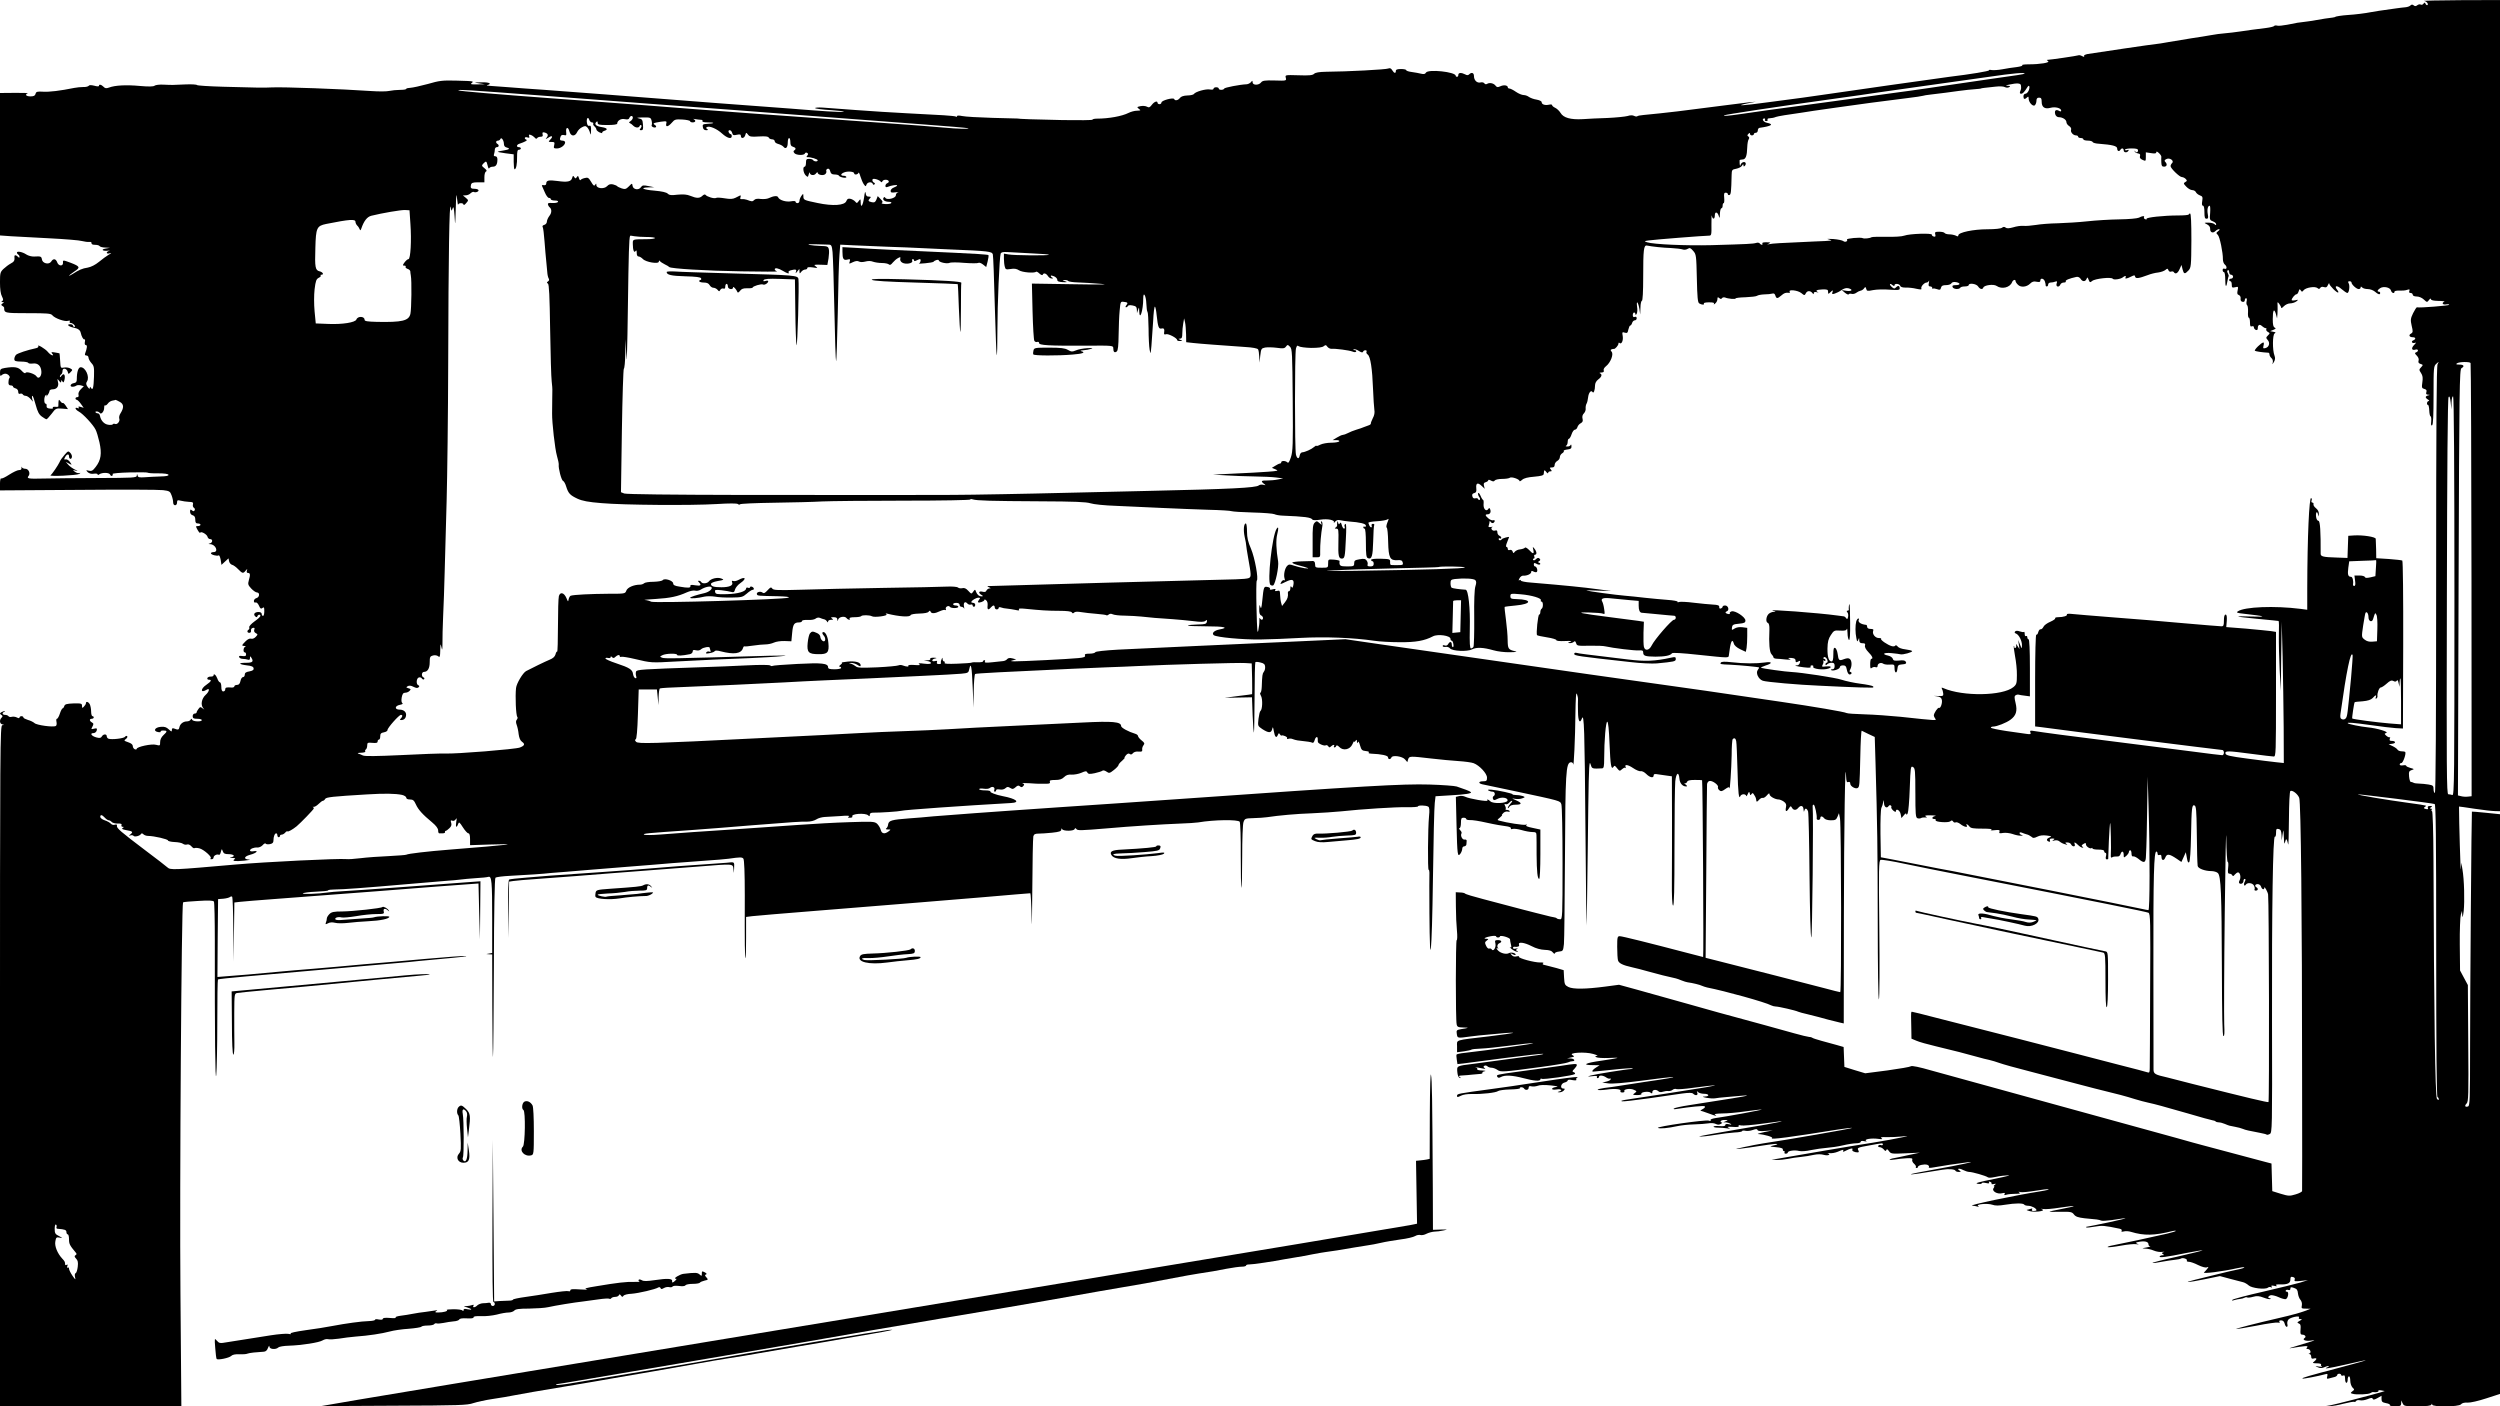 <?xml version="1.0" standalone="no"?>
<!DOCTYPE svg PUBLIC "-//W3C//DTD SVG 20010904//EN"
 "http://www.w3.org/TR/2001/REC-SVG-20010904/DTD/svg10.dtd">
<svg version="1.0" xmlns="http://www.w3.org/2000/svg"
 width="1920pt" height="1080pt" viewBox="0 0 1920 1080"
 preserveAspectRatio="xMidYMid meet">
<g transform="translate(0,1080) scale(0.1,-0.1)"
fill="#000000" stroke="none">
<path d="M18617 10793 c12 -2 24 -11 27 -19 7 -17 -10 -19 -17 -1 -4 9 -8 9
-15 -2 -5 -7 -15 -10 -21 -6 -7 4 -18 1 -26 -5 -11 -9 -19 -9 -28 -1 -10 8
-17 7 -26 -2 -6 -6 -24 -12 -39 -13 -15 -1 -45 -5 -67 -8 -105 -14 -182 -26
-200 -30 -33 -7 -118 -18 -171 -21 -46 -3 -99 -11 -99 -15 0 -2 -28 -7 -80
-13 -22 -3 -51 -8 -65 -11 -14 -3 -45 -8 -70 -11 -64 -7 -89 -11 -154 -25 -32
-6 -67 -10 -77 -7 -10 3 -21 2 -24 -3 -2 -4 -30 -11 -62 -15 -106 -13 -118
-15 -193 -26 -41 -6 -97 -13 -125 -15 -27 -2 -75 -8 -105 -14 -30 -5 -98 -17
-150 -24 -52 -8 -131 -21 -175 -29 -44 -8 -87 -15 -95 -15 -15 0 -467 -67
-528 -77 -19 -4 -30 -10 -26 -17 4 -6 -2 -6 -15 1 -12 7 -26 9 -30 6 -8 -4
-213 -34 -240 -35 -3 0 0 -4 8 -9 19 -12 -61 -25 -147 -25 -34 0 -57 -3 -51
-7 6 -4 -13 -10 -42 -14 -30 -3 -80 -11 -111 -17 -32 -6 -69 -8 -82 -6 -14 3
-23 2 -21 -2 4 -6 -139 -30 -305 -50 -79 -10 -817 -115 -950 -135 -52 -8 -131
-19 -175 -25 -44 -6 -163 -22 -264 -35 -199 -27 -265 -31 -161 -9 l65 13 -55
-5 c-30 -3 -102 -12 -160 -20 -90 -12 -205 -26 -385 -49 -63 -8 -216 -24 -262
-28 -24 -2 -46 -6 -49 -10 -4 -3 -14 -2 -24 3 -11 6 -30 6 -51 -1 -19 -5 -88
-12 -154 -15 -66 -2 -151 -6 -190 -9 -92 -5 -148 10 -170 48 -9 15 -28 33 -41
39 -13 6 -24 15 -24 21 0 5 -11 6 -24 3 -30 -7 -56 2 -56 19 0 8 -17 16 -39
20 -22 3 -47 13 -58 20 -10 8 -28 15 -41 15 -13 0 -40 11 -60 25 -20 14 -42
25 -49 25 -7 0 -13 4 -13 9 0 16 -30 21 -56 9 -22 -10 -28 -9 -38 4 -14 19
-46 26 -65 14 -8 -5 -16 -4 -21 4 -5 7 -17 10 -29 7 -27 -7 -51 16 -51 49 0
25 -18 32 -37 13 -8 -8 -17 -8 -31 0 -29 15 -52 14 -52 -4 0 -8 -4 -15 -10
-15 -5 0 -10 3 -10 8 0 30 -213 53 -229 24 -6 -11 -16 -13 -37 -8 -16 4 -48
10 -71 13 -24 3 -43 9 -43 14 0 5 -18 9 -40 9 -29 0 -40 -4 -40 -15 0 -21 -13
-19 -28 6 -9 15 -18 18 -30 13 -16 -8 -315 -24 -476 -25 -56 -1 -84 -6 -94
-16 -11 -11 -38 -14 -119 -11 -104 3 -104 3 -98 -20 5 -22 5 -23 -86 -20 -76
2 -93 -1 -104 -15 -17 -23 -65 -23 -65 1 -1 15 -2 15 -13 1 -7 -8 -21 -15 -32
-16 -52 -2 -170 -25 -173 -33 -5 -13 -42 -13 -42 0 0 6 -9 10 -20 10 -11 0
-20 -5 -20 -11 0 -7 -11 -9 -28 -6 -30 6 -112 -17 -123 -35 -3 -5 -26 -11 -50
-11 -29 -1 -49 -8 -57 -19 -14 -19 -38 -24 -44 -9 -5 15 -98 -10 -98 -26 0 -7
-7 -13 -15 -13 -8 0 -15 5 -15 10 0 19 -25 10 -44 -15 -15 -20 -22 -23 -38
-14 -10 6 -33 7 -49 4 -28 -6 -29 -8 -12 -21 16 -12 15 -13 -15 -14 -18 0 -47
-8 -65 -17 -49 -25 -151 -44 -244 -44 -18 0 -33 -4 -33 -8 0 -4 -102 -5 -227
-3 -210 4 -348 9 -348 12 0 0 -87 3 -192 5 -106 3 -211 9 -233 14 -25 5 -40 5
-40 -1 0 -5 -4 -7 -9 -3 -5 3 -47 7 -93 10 -46 2 -171 9 -278 15 -107 5 -285
17 -395 25 -110 8 -226 17 -257 19 -32 2 -58 0 -58 -4 0 -4 57 -12 128 -16 70
-5 109 -10 87 -12 -34 -4 -155 4 -400 24 -33 2 -298 22 -590 44 -291 22 -674
52 -850 66 -176 13 -385 29 -465 35 -80 5 -197 14 -260 19 -63 5 -131 10 -150
11 -19 1 -27 3 -17 6 39 10 13 23 -45 21 -62 -1 -63 -1 -18 -8 l45 -7 -60 -1
c-40 -1 -55 1 -45 8 8 5 12 11 9 14 -2 3 -58 6 -124 7 -106 3 -131 0 -220 -26
-55 -15 -115 -28 -132 -29 -18 -1 -33 -4 -33 -8 0 -5 -21 -8 -47 -8 -27 0 -64
-4 -83 -8 -19 -5 -82 -5 -140 -1 -229 16 -674 32 -760 28 -64 -3 -107 -3 -375
5 -110 3 -201 9 -202 13 -2 4 -40 7 -85 5 -106 -5 -103 -5 -170 -2 -32 2 -64
-2 -71 -8 -8 -7 -44 -8 -112 -2 -106 10 -192 5 -237 -12 -22 -8 -31 -7 -43 6
-18 18 -35 21 -35 7 0 -6 -15 -5 -36 1 -25 6 -39 6 -43 -1 -4 -5 -22 -10 -41
-9 -19 0 -51 -3 -70 -7 -108 -22 -191 -32 -239 -29 -46 3 -54 0 -58 -17 -4
-14 -14 -19 -39 -19 -33 0 -46 14 -21 23 6 3 -39 5 -100 4 l-113 -1 0 -547 0
-547 83 -6 c45 -3 179 -10 297 -16 118 -6 231 -15 250 -21 19 -5 44 -8 55 -7
12 2 19 -2 18 -9 -2 -8 8 -13 26 -13 17 0 33 -4 36 -10 3 -5 23 -11 43 -11
l37 -2 -35 -6 c-39 -7 -21 -21 21 -16 13 1 16 0 7 -2 -10 -2 -18 -9 -18 -14 0
-6 10 -8 23 -4 16 4 14 1 -8 -11 -16 -10 -50 -34 -75 -55 -28 -23 -60 -39 -86
-44 -42 -6 -68 -18 -116 -49 -16 -10 -28 -16 -28 -13 0 2 19 17 41 32 48 31
44 39 -28 67 -59 22 -61 22 -59 1 2 -29 -33 -28 -44 1 -11 31 -31 33 -47 7
-17 -26 -67 -14 -71 17 -4 23 -8 25 -60 22 -18 -1 -45 6 -60 16 -30 20 -72 28
-72 14 0 -5 5 -12 10 -15 6 -3 10 -11 10 -18 0 -8 -3 -8 -12 1 -16 16 -29 15
-27 0 3 -28 -2 -38 -29 -52 -15 -8 -39 -26 -55 -41 -25 -24 -27 -32 -27 -104
0 -50 5 -89 15 -107 11 -22 12 -30 2 -36 -9 -6 -8 -8 3 -8 13 0 13 -1 0 -10
-12 -8 -13 -12 -2 -19 8 -4 14 -11 14 -14 0 -41 2 -42 183 -42 148 0 176 -2
187 -16 18 -23 96 -51 120 -43 14 4 18 2 14 -5 -4 -6 -1 -11 7 -11 8 0 20 -7
27 -15 9 -10 9 -15 1 -15 -6 0 -11 5 -11 10 0 6 -9 10 -21 10 -31 0 -13 -18
26 -26 33 -6 51 -19 55 -39 6 -29 21 -56 29 -51 4 3 6 -6 3 -19 -3 -16 0 -25
8 -25 12 0 9 -24 -6 -64 -4 -11 -1 -16 10 -16 9 0 16 -8 16 -17 0 -9 10 -27
22 -41 20 -21 22 -32 20 -105 -3 -86 -9 -108 -23 -86 -7 12 -9 11 -9 -1 0 -9
-6 -6 -17 9 -13 19 -14 28 -4 43 21 34 -12 108 -49 108 -18 0 -30 -36 -30 -91
0 -21 -5 -28 -22 -31 -27 -4 -36 -28 -11 -28 11 0 23 4 28 8 6 5 21 6 35 3
l24 -7 -23 -23 c-14 -14 -21 -30 -18 -42 3 -12 0 -19 -9 -19 -8 0 -14 -4 -14
-10 0 -5 4 -10 9 -10 5 0 20 -14 32 -31 l22 -31 -23 7 c-15 5 -20 4 -16 -4 5
-7 1 -9 -8 -5 -26 10 -18 -12 10 -27 31 -16 110 -101 128 -138 8 -14 21 -59
30 -98 19 -86 12 -136 -29 -189 -22 -29 -32 -34 -52 -29 -24 6 -24 5 -9 -11
11 -10 27 -15 46 -12 17 3 30 0 30 -5 0 -6 5 -6 12 0 22 16 78 15 84 -2 3 -8
10 -12 15 -9 5 3 7 9 4 14 -3 5 56 10 131 12 75 2 137 1 139 -2 2 -3 38 -6 79
-5 48 0 77 -4 80 -11 3 -8 -17 -12 -62 -13 -37 -1 -90 -4 -119 -6 -42 -3 -53
-1 -56 13 -4 15 -5 15 -6 0 -1 -17 -23 -18 -308 -19 -170 -1 -355 -2 -413 -4
-112 -3 -127 0 -111 19 17 20 1 56 -24 56 -13 0 -25 6 -28 13 -2 6 -3 4 -2 -5
2 -13 -4 -18 -19 -18 -12 0 -45 -16 -75 -35 -29 -19 -57 -33 -62 -29 -5 3 -9
-17 -9 -43 l0 -49 599 4 c329 3 623 2 653 -2 50 -6 55 -10 66 -40 7 -18 12
-42 12 -54 0 -13 6 -22 15 -22 9 0 15 9 15 21 0 18 4 20 28 14 15 -4 43 -8 63
-9 30 -1 35 -4 31 -20 -3 -10 1 -22 8 -26 7 -4 9 -13 5 -19 -5 -9 -10 -9 -21
0 -11 9 -14 7 -14 -11 0 -13 8 -24 20 -27 14 -4 20 -14 20 -34 0 -22 5 -29 20
-29 11 0 20 -4 20 -10 0 -5 -9 -10 -20 -10 -18 0 -18 -1 -2 -30 9 -16 18 -26
20 -21 5 14 51 -12 56 -31 2 -10 11 -18 20 -18 22 0 20 -27 -1 -33 -15 -4 -14
-5 2 -6 42 -2 66 -61 25 -61 -11 0 -20 -4 -20 -9 0 -11 47 -24 60 -16 4 3 11
-12 15 -34 l6 -39 27 25 27 25 5 -24 c3 -12 14 -24 24 -26 9 -2 30 -17 45 -33
33 -34 39 -35 58 -11 14 16 14 16 9 0 -3 -12 0 -18 9 -18 17 0 19 -13 6 -57
-8 -29 -6 -36 19 -63 15 -16 35 -30 44 -30 23 0 20 -37 -4 -43 -11 -3 -20 -13
-20 -22 0 -10 5 -15 13 -12 8 3 18 -7 26 -24 10 -24 16 -27 27 -18 12 9 14 5
14 -25 0 -20 -4 -36 -10 -36 -5 0 -10 7 -10 15 0 9 -9 15 -24 15 -30 0 -43
-17 -26 -33 10 -9 14 -9 17 1 6 14 23 16 23 2 0 -6 -20 -25 -45 -42 -25 -18
-43 -38 -41 -45 3 -7 1 -15 -4 -18 -15 -9 -12 -25 5 -25 9 0 15 7 13 17 -2 10
4 19 14 21 13 3 16 -1 11 -14 -4 -10 0 -20 11 -26 17 -9 17 -11 0 -29 -10 -11
-25 -17 -35 -14 -11 4 -27 -4 -43 -20 -31 -31 -32 -35 -8 -36 10 0 12 -3 5 -6
-15 -6 -17 -43 -3 -43 6 0 10 -7 10 -16 0 -12 -7 -15 -29 -12 -21 3 -28 1 -24
-9 3 -7 16 -13 28 -13 13 0 30 -3 39 -6 11 -4 16 0 16 12 0 16 2 17 10 4 20
-31 11 -40 -42 -40 -62 0 -56 -12 10 -20 33 -3 48 -10 50 -22 2 -12 -6 -19
-32 -24 -26 -4 -36 -11 -36 -25 0 -11 -6 -19 -14 -19 -7 0 -16 -13 -19 -30 -5
-21 -12 -30 -27 -30 -11 0 -20 -5 -20 -11 0 -6 -10 -10 -22 -9 -39 3 -48 1
-48 -15 0 -8 -7 -15 -15 -15 -10 0 -15 11 -15 35 0 19 -5 35 -11 35 -5 0 -15
14 -20 30 -10 27 -29 42 -29 22 0 -5 -10 -8 -21 -8 -12 1 -24 -5 -26 -11 -3
-7 2 -13 11 -13 25 0 19 -13 -19 -39 -47 -32 -45 -67 2 -38 27 17 21 -14 -7
-39 -32 -29 -41 -78 -18 -104 11 -12 10 -12 -6 0 -16 13 -20 12 -32 -5 -8 -10
-14 -22 -14 -27 0 -4 -7 -8 -15 -8 -8 0 -15 -9 -15 -20 0 -16 7 -20 35 -20 19
0 35 -4 35 -10 0 -15 -67 -12 -74 2 -5 10 -7 11 -12 1 -3 -7 -16 -13 -28 -13
-28 0 -53 -19 -58 -45 -4 -20 -10 -22 -40 -10 -13 5 -18 2 -18 -11 0 -15 -3
-15 -24 5 -18 17 -33 22 -62 19 -46 -4 -60 -33 -20 -40 14 -3 23 -1 20 3 -3 5
6 9 20 9 32 0 33 -7 1 -36 -16 -15 -25 -34 -25 -53 0 -28 -1 -29 -31 -21 -33
10 -149 -15 -149 -31 0 -5 -7 -6 -15 -3 -8 4 -15 14 -15 24 0 12 -12 22 -36
30 -32 11 -34 13 -17 25 10 7 14 17 10 21 -4 5 -12 3 -16 -4 -8 -13 -104 -24
-128 -15 -7 3 -13 11 -13 19 0 19 -27 18 -38 -2 -7 -12 -16 -14 -42 -7 -37 10
-53 33 -22 33 11 0 22 9 25 20 4 17 1 19 -20 14 -24 -6 -24 -5 -13 16 10 19
10 24 -4 32 -20 11 -21 28 -1 28 8 0 15 5 15 10 0 6 -4 10 -10 10 -5 0 -10 16
-10 36 0 19 -5 44 -10 55 -11 20 -30 26 -30 8 0 -6 -7 -17 -15 -25 -13 -14
-15 -13 -15 5 0 19 -6 20 -65 19 -53 -2 -66 -6 -71 -20 -3 -10 -9 -18 -13 -18
-4 0 -14 -18 -21 -40 -7 -22 -17 -40 -23 -40 -5 0 -6 -11 -3 -24 3 -14 1 -28
-5 -31 -18 -12 -149 6 -164 22 -9 8 -31 19 -50 24 -19 6 -35 14 -35 19 0 6 -7
10 -15 10 -8 0 -15 -5 -15 -10 0 -7 -7 -7 -20 0 -12 6 -29 8 -40 5 -10 -3 -21
-1 -25 5 -3 5 -15 10 -26 10 -21 0 -26 16 -6 23 6 3 8 6 2 6 -5 0 -17 -4 -25
-9 -13 -9 -13 -11 0 -20 12 -7 12 -12 2 -22 -18 -18 -15 -46 6 -51 16 -4 16
-5 0 -6 -17 -1 -18 -137 -18 -2616 l0 -2615 696 0 697 0 -7 868 c-7 814 8
2989 20 3002 3 3 56 8 117 11 80 5 114 4 120 -5 4 -6 7 -141 7 -301 -1 -710 3
-1107 11 -1030 4 44 8 226 8 404 0 178 2 326 5 329 3 3 99 13 213 23 115 10
415 37 668 59 253 23 487 43 520 46 33 2 98 9 145 14 47 5 153 15 235 22 83 7
138 14 124 16 -14 2 -154 -8 -310 -22 -156 -14 -367 -33 -469 -41 -102 -9
-201 -18 -220 -20 -19 -2 -98 -9 -175 -15 -77 -6 -207 -17 -290 -25 -193 -18
-250 -23 -358 -31 l-87 -7 2 299 3 299 40 3 c22 2 45 8 51 13 6 5 14 6 17 2 4
-3 8 -117 9 -252 l3 -246 2 227 3 227 43 5 c23 3 139 12 257 21 118 9 296 22
395 30 99 8 277 21 395 30 118 9 325 25 460 36 135 10 263 20 285 21 l40 3 5
-215 6 -215 2 224 2 223 -82 -6 c-46 -3 -270 -20 -498 -37 -228 -17 -448 -32
-487 -34 -40 -2 -87 -6 -105 -9 -72 -11 -201 -15 -192 -7 5 5 51 11 101 13 51
2 93 6 93 10 0 4 24 7 53 7 59 0 222 12 567 42 129 11 262 22 295 25 33 2 78
6 100 9 22 3 76 8 120 11 44 2 87 7 96 10 25 7 29 -33 29 -322 l0 -263 -23 -4
-22 -4 23 -2 22 -1 1 -402 c1 -222 3 -394 5 -383 3 11 5 322 7 692 1 436 6
676 12 682 6 6 57 12 115 15 120 6 257 15 315 22 22 2 74 6 115 9 41 3 122 10
180 15 58 5 197 16 310 25 113 9 257 20 320 26 63 5 178 14 255 19 77 5 158
12 180 15 90 13 104 13 114 1 7 -8 11 -109 11 -282 -1 -382 0 -478 6 -483 2
-2 4 68 4 156 l0 161 47 6 c27 3 246 22 488 41 768 62 932 75 1290 105 193 17
354 30 358 30 3 0 8 -87 10 -192 1 -106 4 -13 5 207 1 220 5 410 8 422 5 16
13 21 40 21 19 0 66 3 104 7 55 6 70 11 71 24 0 10 2 11 6 4 6 -17 90 -17 96
0 4 9 7 9 14 0 9 -12 28 -12 243 6 167 15 420 31 552 36 59 2 122 6 140 9 122
21 307 23 319 5 5 -8 9 -124 8 -257 0 -134 2 -247 5 -250 3 -3 6 103 6 235 0
136 4 253 10 269 10 28 13 29 78 31 37 1 83 4 102 7 93 14 227 26 345 30 72 3
173 10 225 15 156 17 419 34 508 32 45 -1 82 2 82 6 0 10 63 9 79 -2 9 -5 11
-26 6 -74 -9 -93 -11 -411 -3 -411 4 0 6 -10 6 -22 -1 -13 -1 -153 0 -312 3
-476 19 -318 27 262 4 294 10 557 14 585 l6 52 113 7 c118 6 169 15 158 25 -6
7 -57 26 -109 43 -16 5 -110 12 -209 15 -206 6 -500 -11 -1903 -110 -192 -13
-420 -29 -505 -35 -203 -13 -716 -49 -805 -55 -38 -3 -164 -12 -280 -20 -115
-8 -257 -19 -315 -24 -58 -6 -143 -13 -190 -16 -130 -10 -154 -16 -159 -45 -1
-14 -8 -28 -15 -32 -6 -5 -1 -8 13 -8 24 0 24 0 5 -15 -30 -23 -53 -18 -60 12
-4 16 -17 36 -28 47 -20 17 -34 18 -213 12 -105 -3 -280 -13 -390 -21 -109 -8
-304 -21 -433 -30 -129 -8 -298 -20 -375 -25 -77 -6 -192 -15 -255 -19 -63 -5
-119 -5 -124 -1 -9 9 14 11 359 35 121 9 333 25 470 37 329 26 372 29 424 28
26 0 54 7 70 17 14 10 44 18 66 19 22 1 76 4 120 7 53 5 75 3 65 -3 -12 -8
-10 -10 8 -10 13 0 21 4 18 9 -14 22 101 30 122 9 9 -9 12 -8 12 5 0 11 8 16
27 16 49 -1 198 9 213 14 19 7 490 40 844 60 76 4 42 33 -64 53 -51 10 -99 28
-94 35 3 5 -15 9 -40 9 -25 0 -46 4 -46 9 0 6 16 7 35 4 21 -3 41 -1 49 7 18
14 40 4 32 -16 -3 -8 -1 -14 4 -14 6 0 10 5 10 11 0 7 11 9 28 6 16 -3 33 0
44 10 13 12 20 12 36 2 18 -11 24 -10 41 5 16 15 24 16 34 7 11 -9 17 -8 26 3
10 11 8 15 -6 20 -10 3 14 3 52 1 39 -3 77 -5 85 -4 8 0 29 0 47 0 23 0 30 4
26 15 -4 11 5 14 41 14 34 0 52 6 68 22 16 16 32 21 57 19 20 -1 54 5 75 14
34 15 40 15 47 2 7 -12 17 -13 56 -5 27 6 53 14 59 19 6 5 19 2 32 -7 20 -14
24 -13 57 13 19 15 35 32 35 38 0 5 12 20 27 32 14 13 23 23 20 23 -4 0 1 9
10 20 12 13 21 16 29 10 8 -7 16 -5 24 5 8 10 25 15 44 13 25 -2 30 1 28 15
-2 10 3 25 10 34 10 13 8 19 -15 37 -15 12 -27 27 -27 33 0 6 -10 15 -22 18
-51 15 -108 46 -108 59 0 33 -63 39 -299 27 -124 -6 -370 -18 -546 -26 -176
-8 -392 -19 -480 -25 -88 -5 -241 -12 -340 -15 -99 -3 -254 -10 -345 -15 -91
-5 -219 -12 -285 -15 -66 -3 -293 -14 -505 -25 -815 -41 -908 -43 -925 -27
-10 11 -11 17 -3 19 7 3 13 65 17 193 l6 190 70 0 70 0 6 -60 6 -60 1 62 c1
34 5 64 10 66 4 3 86 8 182 11 230 9 553 24 765 35 94 6 235 12 315 16 80 3
233 10 340 15 107 5 299 14 425 20 127 6 255 13 286 16 54 5 57 7 63 36 12 59
20 17 26 -140 l7 -157 1 127 c1 70 6 129 11 132 7 5 226 16 746 40 61 3 178 8
260 11 83 3 193 7 245 10 222 11 779 27 824 23 l49 -3 3 -117 c1 -65 1 -118 0
-119 0 -1 -48 -7 -106 -14 l-105 -14 105 2 105 2 5 -140 c3 -77 8 -135 10
-130 2 6 4 128 5 272 0 144 3 264 6 268 4 3 22 2 40 -3 26 -6 34 -14 35 -33 1
-13 -3 -30 -10 -38 -11 -14 -13 -27 -16 -116 -1 -25 -6 -45 -10 -45 -5 0 -3
-12 5 -26 13 -26 10 -104 -5 -114 -5 -3 -11 -30 -15 -60 -6 -55 -6 -55 29 -79
48 -31 68 -32 76 -1 5 22 7 19 13 -17 8 -45 20 -55 31 -26 6 14 9 15 15 4 5
-7 10 -12 12 -10 10 7 50 -11 44 -20 -3 -7 0 -8 9 -5 9 3 24 3 34 -2 9 -4 26
-8 37 -10 77 -8 105 -13 114 -18 6 -4 13 5 17 19 7 27 24 34 24 10 0 -8 0 -18
1 -22 0 -13 49 -34 60 -27 6 4 15 0 20 -7 6 -11 11 -11 21 -1 14 14 32 16 23
2 -3 -5 -2 -10 4 -10 5 0 11 5 13 12 3 7 11 4 24 -9 29 -31 82 -20 100 21 7
17 13 27 14 21 0 -5 5 -3 10 5 8 12 10 12 11 -5 0 -15 2 -16 7 -5 4 10 10 1
17 -25 10 -35 16 -40 45 -43 20 -2 29 -7 22 -11 -7 -4 1 -8 20 -9 76 -3 128
-14 128 -28 0 -18 19 -18 26 -1 7 20 86 9 105 -16 l17 -20 6 21 c9 26 12 26
176 7 69 -8 164 -17 212 -20 47 -3 99 -10 115 -16 45 -17 103 -79 103 -111 0
-24 -4 -28 -30 -28 -35 0 -40 -15 -7 -23 12 -2 121 -25 242 -51 370 -79 355
-75 366 -103 5 -14 9 -210 9 -454 0 -409 -1 -429 -18 -429 -10 0 -22 3 -26 7
-3 4 -14 8 -24 9 -9 1 -35 7 -57 13 -22 6 -58 15 -80 20 -38 9 -82 21 -404
106 -74 19 -137 38 -140 43 -3 4 -21 8 -38 8 l-33 2 1 -112 c0 -61 4 -144 8
-183 4 -40 3 -73 -2 -73 -8 0 -9 -609 0 -647 4 -20 12 -23 52 -24 47 -1 44 -3
-20 -13 -33 -6 -35 -9 -31 -36 5 -34 4 -34 104 -20 40 5 100 12 133 14 33 3
92 8 130 12 39 4 68 4 65 1 -3 -2 -86 -14 -185 -26 -271 -32 -245 -24 -245
-77 l0 -45 53 7 c28 4 54 10 57 13 3 3 35 7 72 8 38 1 138 12 224 23 86 12
166 20 178 18 18 -3 -342 -53 -527 -74 -31 -3 -59 -9 -61 -13 -2 -3 -1 -21 2
-40 l5 -33 46 5 c25 3 170 22 321 42 151 19 281 34 290 32 8 -2 -12 -7 -45
-11 -33 -4 -136 -18 -230 -31 -93 -13 -210 -28 -260 -35 -129 -16 -127 -15
-123 -63 2 -25 9 -42 18 -45 13 -3 13 -2 0 7 -12 8 -6 11 25 12 22 1 54 4 70
6 17 2 42 4 57 5 15 0 25 4 23 9 -3 4 5 10 17 12 13 2 4 5 -20 6 -24 0 -41 5
-37 10 3 5 -3 12 -12 14 -22 5 17 -1 55 -9 19 -4 23 -3 13 4 -10 7 -10 11 -1
17 6 4 17 2 23 -4 6 -6 20 -11 32 -11 11 0 31 -7 44 -16 27 -19 40 -18 336 22
105 14 198 30 207 35 10 5 25 9 33 9 27 0 16 20 -12 21 l-28 1 30 7 c28 6 29
7 11 18 -34 19 98 27 159 9 28 -8 41 -15 30 -15 -16 -1 -17 -3 -6 -10 8 -5 51
-8 95 -6 103 5 90 1 -56 -21 -124 -17 -154 -34 -65 -34 l52 -1 -27 -17 c-25
-15 -37 -32 -23 -32 3 0 71 7 152 15 80 9 148 13 151 10 3 -3 -2 -5 -10 -5
-30 0 -284 -41 -313 -50 -27 -9 -25 -9 13 -5 28 4 41 2 37 -5 -3 -5 -1 -10 4
-10 6 0 11 5 11 10 0 15 33 12 56 -5 12 -8 24 -11 28 -8 3 3 6 1 6 -5 0 -6
-15 -14 -32 -18 l-33 -8 45 -6 c29 -5 124 3 260 21 118 16 224 28 235 28 25
-1 -33 -12 -215 -38 -80 -12 -170 -26 -200 -31 -30 -5 -79 -12 -107 -15 -29
-4 -53 -10 -53 -14 0 -4 30 -4 67 1 70 10 118 4 108 -12 -3 -6 3 -10 15 -10
12 0 18 4 15 10 -9 15 44 24 72 11 25 -11 25 -12 7 -26 -18 -13 -16 -14 19
-15 21 0 36 4 33 9 -9 14 55 23 70 10 11 -9 14 -8 14 5 0 18 30 22 47 5 7 -7
20 -8 34 -3 13 4 32 7 42 5 10 -1 25 3 32 9 8 7 22 10 30 6 8 -3 66 1 128 10
176 23 223 26 97 4 -107 -18 -503 -80 -615 -96 -29 -5 -41 -9 -28 -12 12 -2
104 9 205 23 101 15 216 31 256 37 53 7 77 7 85 -1 18 -18 40 -14 32 7 -5 14
-4 15 6 5 7 -7 28 -13 46 -13 40 0 45 -20 6 -21 -23 -1 -20 -3 12 -10 22 -4
51 -6 65 -4 14 3 54 7 90 10 35 3 87 7 115 10 27 3 46 3 40 0 -9 -4 -136 -25
-440 -72 -60 -9 -114 -21 -120 -26 -6 -6 3 -7 25 -3 95 15 202 26 212 20 6 -4
1 -12 -13 -20 -13 -7 -22 -13 -19 -14 3 0 30 -9 60 -20 60 -22 73 -25 51 -11
-9 6 10 9 55 10 39 0 119 7 179 16 60 8 116 15 124 14 16 -1 -263 -53 -351
-65 -29 -4 -45 -11 -41 -17 4 -7 -1 -8 -13 -3 -23 9 -408 -46 -391 -56 13 -8
77 -2 151 14 27 6 83 12 125 13 42 1 92 5 111 8 20 4 44 2 56 -4 16 -8 27 -8
40 0 11 6 14 11 6 11 -7 0 -10 5 -7 10 3 6 18 10 33 9 24 0 25 -1 7 -9 l-20
-9 20 0 c11 -1 27 -6 35 -11 11 -8 8 -9 -12 -4 -19 4 -28 2 -28 -6 0 -8 -15
-11 -45 -8 -25 2 -45 0 -45 -4 0 -5 15 -8 34 -8 18 0 49 -2 67 -5 27 -4 30 -3
14 4 -15 8 -7 9 32 7 35 -3 51 0 46 7 -4 6 2 8 18 4 13 -3 88 3 167 14 257 37
160 14 -179 -42 -181 -30 -320 -56 -308 -57 12 -2 65 3 118 12 53 9 122 17
153 19 32 1 58 6 58 11 0 4 11 5 24 2 13 -3 39 -1 57 6 25 9 34 9 37 0 2 -8
22 -10 60 -7 l57 4 -65 -13 c-36 -8 -57 -14 -48 -15 50 -3 119 -24 107 -31
-23 -15 143 7 509 66 57 9 105 14 107 12 4 -4 -508 -93 -685 -119 -30 -5 -98
-17 -150 -29 -116 -24 -49 -18 190 19 69 11 96 6 39 -6 -32 -8 -31 -8 21 -13
37 -3 54 -9 52 -17 -1 -7 3 -13 9 -13 5 0 7 -4 4 -10 -3 -5 1 -10 9 -10 9 0
16 4 16 9 0 13 54 21 86 12 17 -4 55 -2 94 7 36 7 90 15 120 17 30 2 86 10
123 19 38 9 84 16 103 16 19 0 34 5 34 11 0 7 10 9 28 5 17 -4 22 -3 14 2 -20
13 40 23 92 16 30 -4 37 -3 26 5 -11 7 0 10 40 8 30 -1 82 2 115 5 52 6 54 6
20 -3 -39 -9 -173 -34 -245 -45 -109 -16 -573 -95 -735 -124 l-40 -7 40 -1
c22 -1 60 3 85 8 25 6 70 12 100 15 30 3 75 10 100 16 29 6 57 6 77 0 31 -9
58 2 31 12 -7 2 -1 3 14 1 15 -2 43 3 62 11 42 18 49 19 40 4 -3 -6 8 -4 24 5
34 18 56 21 48 7 -6 -9 16 -21 40 -21 11 0 12 4 5 18 -9 17 -2 20 83 35 108
20 106 20 106 7 0 -5 -6 -7 -14 -4 -8 3 -17 1 -21 -5 -3 -6 1 -11 11 -11 9 0
23 -8 31 -17 11 -14 16 -15 20 -5 4 10 9 7 20 -8 15 -21 21 -22 127 -17 l111
5 -85 -18 c-47 -11 -98 -21 -113 -24 -16 -2 -32 -8 -35 -11 -4 -4 13 -4 37 0
25 4 66 9 93 10 39 2 48 0 44 -11 -3 -8 3 -22 14 -31 10 -9 17 -20 14 -25 -3
-4 0 -8 5 -8 6 0 11 4 11 9 0 12 48 23 71 16 11 -4 16 -11 13 -17 -5 -7 5 -9
31 -4 46 9 204 33 265 40 88 11 -55 -20 -252 -55 -103 -18 -186 -35 -183 -37
3 -4 74 7 245 35 45 8 94 4 98 -8 2 -5 13 -9 25 -9 18 0 19 2 7 10 -26 16 -4
21 26 5 16 -8 37 -15 47 -15 25 0 129 -30 143 -41 6 -5 26 -4 45 0 19 5 63 12
99 14 45 4 16 -4 -95 -27 -120 -24 -152 -33 -127 -37 17 -3 32 -1 32 4 0 5 14
6 31 2 22 -5 29 -4 25 4 -5 7 -1 9 8 5 9 -3 14 -10 11 -14 -3 -5 5 -6 17 -3
19 4 20 3 8 -6 -8 -6 -11 -11 -6 -11 5 0 3 -6 -3 -14 -18 -22 27 -49 64 -40
21 5 26 4 20 -6 -5 -9 -2 -10 14 -5 12 4 43 7 68 7 34 0 42 2 32 9 -10 8 -9 9
7 4 12 -3 63 2 113 10 51 9 98 14 104 12 7 -2 -19 -9 -58 -15 -192 -30 -568
-109 -528 -111 12 -1 30 -4 40 -7 13 -4 14 -3 5 4 -21 14 71 23 109 10 22 -8
50 -8 98 0 80 13 139 13 147 1 3 -5 17 -9 32 -9 26 -1 62 -20 62 -34 0 -3 -9
-6 -21 -6 -13 0 -18 4 -13 12 5 8 2 9 -10 5 -10 -4 -23 -7 -29 -8 -7 0 1 -5
17 -9 38 -12 129 -1 101 12 -15 6 -13 7 8 3 15 -3 72 2 128 11 55 8 102 14
105 12 2 -3 -39 -12 -91 -22 -52 -10 -95 -19 -95 -21 0 -2 38 -2 85 -1 78 1
88 -1 103 -21 13 -17 32 -23 82 -29 36 -3 77 -8 92 -9 14 -2 31 -6 36 -9 6 -3
41 -1 79 4 145 23 142 19 -12 -15 -88 -19 -166 -34 -174 -35 -8 0 -12 -3 -9
-6 3 -3 33 0 66 6 56 10 76 8 190 -16 14 -3 20 -9 16 -16 -5 -8 0 -9 17 -5 13
4 38 2 54 -3 102 -31 180 -29 320 6 14 3 25 4 25 1 0 -3 -30 -12 -67 -21 -107
-25 -353 -78 -413 -89 -30 -5 -49 -12 -42 -15 7 -2 53 3 102 12 49 9 101 14
117 11 21 -4 23 -3 8 3 -17 8 -15 10 16 16 42 7 69 0 69 -20 0 -8 6 -15 13
-15 6 -1 -6 -5 -28 -9 -37 -7 -38 -7 -9 -9 17 0 47 -7 65 -15 19 -8 48 -13 64
-10 17 2 21 1 11 -2 -15 -5 -16 -8 -5 -15 11 -7 11 -9 -3 -9 -9 0 -19 -4 -22
-9 -8 -12 52 -5 202 26 68 13 126 23 128 21 2 -2 -86 -24 -196 -49 -110 -24
-195 -46 -189 -48 6 -2 38 2 71 9 34 6 78 13 99 15 21 2 43 6 49 10 14 9 52
-4 45 -16 -4 -5 4 -9 15 -9 12 0 44 -11 71 -25 29 -14 57 -22 67 -18 15 6 16
5 2 -13 -8 -10 -19 -22 -23 -25 -19 -14 140 6 256 32 26 6 50 9 53 6 3 -3 -21
-11 -53 -17 -32 -6 -103 -23 -158 -37 -55 -14 -128 -32 -163 -40 -106 -26 -63
-24 66 2 l121 25 78 -21 c43 -11 88 -23 100 -26 12 -3 31 -14 42 -24 23 -22
127 -34 148 -18 7 6 18 7 24 3 8 -4 9 -3 5 5 -6 9 0 10 21 6 18 -5 24 -3 15 3
-9 6 1 9 30 8 58 -1 78 9 78 38 0 19 4 23 19 19 13 -3 18 -10 14 -20 -5 -14 2
-15 48 -10 l54 6 -60 -19 c-33 -10 -161 -41 -285 -70 -124 -28 -229 -56 -235
-62 -7 -7 -2 -8 15 -2 14 4 34 8 46 9 11 1 25 5 32 9 7 4 16 5 20 2 5 -3 26
-1 46 5 29 8 46 7 82 -7 24 -9 47 -14 51 -10 3 3 1 6 -5 6 -19 0 -14 17 7 23
10 2 37 -4 61 -15 23 -11 48 -17 55 -15 18 8 26 57 8 57 -8 0 -12 4 -8 10 3 5
12 7 20 3 9 -3 15 1 15 10 0 13 5 14 28 6 22 -7 28 -17 30 -41 2 -18 10 -40
19 -50 9 -10 14 -28 11 -43 -5 -23 -2 -25 31 -25 l36 -1 -49 -19 c-26 -10
-110 -33 -185 -50 -194 -45 -342 -83 -338 -87 2 -1 72 10 156 26 84 17 159 27
168 24 11 -4 14 -2 9 5 -5 8 0 12 13 12 14 0 23 -9 27 -25 3 -14 11 -25 16
-25 6 0 8 9 5 20 -3 10 0 26 7 35 13 18 93 35 82 17 -4 -8 0 -12 11 -12 15 -1
14 -3 -6 -14 -20 -11 -21 -14 -6 -20 13 -5 16 -15 13 -46 -3 -33 0 -40 14 -40
20 0 32 -16 18 -25 -22 -14 4 -26 44 -21 37 5 38 5 11 -5 -16 -5 -68 -21 -115
-35 -47 -13 -69 -22 -50 -18 118 19 140 21 129 7 -9 -10 -8 -13 4 -13 19 0 30
-27 14 -34 -9 -3 -9 -5 1 -5 6 -1 12 -10 12 -20 0 -14 5 -18 20 -14 25 7 26
-5 3 -23 -16 -12 -14 -13 20 -14 21 0 36 -4 33 -9 -4 -5 0 -12 6 -15 7 -3 -3
-4 -22 -1 -32 5 -33 4 -10 -5 17 -8 32 -8 48 -1 13 6 28 11 35 10 7 0 3 -4 -8
-9 -38 -16 4 -10 137 20 213 49 208 44 -17 -16 -279 -74 -317 -85 -312 -91 4
-4 119 18 174 33 18 5 21 3 16 -16 -5 -20 -3 -21 18 -15 13 3 32 9 42 11 9 3
17 10 17 15 0 5 7 9 15 9 8 0 15 -4 15 -10 0 -5 7 -7 15 -4 11 5 15 -1 15 -25
0 -17 5 -31 10 -31 6 0 10 11 10 25 0 14 5 25 10 25 6 0 10 -15 10 -34 0 -19
8 -42 17 -52 16 -15 16 -17 -1 -29 -16 -13 -16 -14 2 -19 28 -9 125 -5 138 6
7 5 16 8 20 7 22 -4 45 2 40 10 -3 4 7 6 22 3 l27 -5 -25 -8 c-69 -21 -369
-98 -395 -102 l-30 -4 30 -1 c17 -1 63 7 104 18 41 10 78 17 82 14 4 -2 11 1
14 7 4 6 17 8 30 5 13 -3 39 1 58 9 27 11 36 12 40 2 3 -9 12 -7 36 6 l31 18
0 -25 c0 -21 6 -26 35 -32 19 -3 32 -10 29 -15 -3 -5 15 -9 40 -9 41 0 46 3
47 23 l0 22 11 -22 c10 -22 17 -23 114 -23 72 0 104 4 107 13 4 9 6 9 6 0 1
-20 205 -18 221 2 8 10 27 15 51 13 22 -1 83 13 144 33 l105 34 0 2226 0 2226
-107 11 c-59 6 -108 10 -109 9 -3 -4 -14 -1404 -14 -1825 0 -381 -2 -433 -15
-439 -23 -8 -30 4 -12 22 15 14 16 65 13 463 l-3 447 -30 56 -30 56 -2 199
c-1 109 3 213 8 229 l9 30 2 -35 c2 -23 5 -12 11 33 8 76 4 246 -10 322 l-8
50 -4 -50 c-2 -34 -14 365 -14 481 0 1 54 -7 120 -17 66 -10 137 -18 158 -18
l37 -1 0 3115 0 3115 -302 -1 c-167 -1 -293 -4 -281 -6z m-3069 -559 c-5 -4
-69 -14 -243 -38 -22 -3 -148 -21 -280 -41 -132 -20 -289 -42 -350 -51 -60 -8
-123 -17 -140 -19 -61 -9 -834 -115 -950 -130 -66 -9 -163 -23 -216 -31 -98
-14 -136 -17 -128 -10 6 6 410 67 799 121 179 25 352 49 385 55 33 5 195 28
360 51 165 23 386 54 490 69 183 27 284 36 273 24z m-27 -91 c2 -24 2 -25 -6
-45 -5 -12 -2 -18 7 -18 13 0 25 13 48 50 14 23 22 6 11 -24 -6 -14 -17 -26
-26 -26 -8 0 -15 -9 -15 -20 0 -23 10 -26 28 -8 9 9 12 7 12 -8 0 -31 34 -66
48 -52 7 7 12 22 12 35 0 16 6 23 20 23 16 0 20 -7 20 -31 0 -43 24 -59 68
-47 37 10 82 -2 82 -22 0 -7 -6 -8 -19 0 -24 12 -35 -1 -26 -30 4 -11 15 -20
26 -20 30 0 59 -19 59 -38 0 -9 9 -23 21 -30 12 -8 18 -19 15 -28 -7 -18 16
-44 38 -44 9 0 16 -4 16 -10 0 -5 9 -10 20 -10 11 0 20 -4 20 -10 0 -5 15 -10
34 -10 19 0 36 -5 38 -11 2 -6 24 -12 48 -13 103 -8 140 -17 140 -37 0 -20 15
-26 25 -9 9 15 25 12 25 -5 0 -18 26 -20 36 -3 5 8 2 9 -9 5 -10 -3 -17 -2
-17 3 0 6 23 10 50 10 38 0 50 -4 50 -15 0 -17 -16 -20 -23 -5 -3 6 -4 5 -3
-2 1 -7 13 -14 25 -16 16 -3 20 -8 16 -21 -4 -12 2 -21 20 -29 24 -11 25 -10
25 23 l0 35 40 -6 c29 -5 40 -3 40 6 0 9 7 7 20 -5 11 -10 20 -23 19 -29 -1
-6 -1 -26 0 -43 1 -26 5 -33 21 -33 22 0 27 19 9 37 -8 8 -6 14 8 21 25 14 63
-12 45 -30 -7 -7 -12 -17 -12 -24 0 -17 69 -84 87 -84 8 0 21 -6 29 -14 12
-13 12 -16 -3 -24 -15 -9 -15 -12 8 -36 13 -14 34 -26 45 -26 12 0 24 -7 28
-15 3 -8 17 -20 30 -25 22 -8 24 -13 19 -45 -4 -23 -2 -35 6 -35 7 0 11 -19
11 -50 0 -39 3 -50 16 -50 13 0 15 7 10 34 -7 35 0 66 14 66 5 0 6 -25 4 -55
-5 -52 -3 -56 21 -65 14 -5 25 -15 25 -22 0 -9 -3 -9 -12 0 -7 7 -28 12 -47
12 -36 0 -36 0 -11 -13 16 -8 25 -21 24 -35 -1 -27 21 -36 40 -17 8 8 21 15
28 15 8 -1 6 -6 -6 -15 -17 -13 -17 -16 -3 -29 15 -15 40 -137 39 -188 0 -15
6 -32 14 -39 19 -15 18 -40 -1 -33 -9 4 -15 0 -15 -10 0 -9 5 -16 10 -16 6 0
10 -25 10 -57 0 -60 8 -66 17 -11 3 18 7 35 9 37 2 2 -1 12 -6 22 -7 12 -7 20
0 24 5 3 10 -3 10 -14 0 -12 7 -21 15 -21 8 0 15 -7 15 -15 0 -8 -7 -15 -15
-15 -8 0 -15 -4 -15 -10 0 -5 5 -10 10 -10 6 0 10 -12 10 -26 0 -23 3 -25 26
-20 24 6 25 5 19 -24 -5 -23 -3 -32 10 -36 9 -4 15 -15 13 -27 -2 -14 3 -23
15 -25 10 -2 17 3 17 12 0 9 5 16 10 16 6 0 8 -10 4 -24 -3 -13 -1 -27 4 -30
5 -3 8 -26 7 -51 -2 -25 1 -45 6 -45 5 0 9 -16 9 -36 0 -28 3 -35 15 -30 9 3
15 0 15 -8 0 -8 7 -16 15 -20 10 -3 15 1 15 14 0 26 15 33 33 15 9 -8 21 -15
27 -15 6 0 9 -4 5 -9 -3 -6 3 -14 12 -20 17 -9 17 -11 1 -27 -16 -16 -16 -19
-2 -35 20 -22 11 -55 -17 -62 -18 -5 -20 -2 -15 19 4 13 3 24 -1 24 -16 -1
-74 -58 -65 -64 8 -5 54 -12 105 -15 4 -1 7 -7 7 -15 0 -7 7 -19 15 -26 9 -8
13 -21 10 -34 -5 -18 -4 -17 9 4 10 18 11 31 4 50 -16 41 -15 159 1 169 11 7
9 10 -10 13 l-24 5 25 10 c19 8 21 12 10 17 -11 5 -15 22 -15 65 0 70 10 87
24 40 l9 -34 3 35 c1 19 2 49 1 65 -2 29 -1 29 13 11 8 -11 15 -24 15 -30 0
-5 9 0 20 12 12 12 33 22 48 22 16 0 37 7 48 15 18 15 18 15 -8 9 -16 -3 -28
-2 -28 2 1 14 26 44 37 44 6 0 13 10 17 23 5 18 8 19 16 7 8 -13 11 -13 22 1
17 21 87 32 106 17 10 -9 15 -9 22 1 4 8 16 11 29 6 16 -5 23 -1 30 17 6 13
10 17 10 10 1 -16 61 -75 69 -68 3 3 -1 12 -8 20 -26 33 -3 38 32 7 20 -17 40
-31 46 -31 13 0 21 55 10 74 -7 12 -5 16 7 16 8 0 15 -4 15 -10 0 -15 38 -50
55 -50 8 0 15 5 15 12 0 9 3 9 12 0 7 -7 26 -12 43 -12 18 0 42 -9 55 -20 25
-22 40 -26 40 -10 0 6 -4 10 -10 10 -16 0 -11 14 10 27 26 17 77 6 83 -18 5
-20 27 -27 27 -9 0 6 17 9 38 8 20 -1 47 1 59 6 18 6 22 4 17 -8 -4 -11 -1
-16 10 -16 9 0 16 -6 16 -13 0 -8 12 -14 30 -14 18 0 40 -9 55 -23 25 -23 25
-23 40 -4 8 11 15 14 15 7 0 -9 19 -13 58 -14 31 0 51 -3 45 -6 -23 -9 -13
-25 12 -21 14 3 25 2 25 -3 0 -6 -229 -25 -247 -19 -4 1 -17 -19 -30 -45 -20
-42 -21 -52 -11 -97 11 -44 10 -51 -5 -60 -21 -11 -13 -28 14 -28 23 0 25 -15
3 -24 -8 -3 -13 -10 -9 -15 3 -6 13 -7 22 -4 11 5 10 0 -6 -16 -25 -25 -19
-45 10 -36 22 7 27 -13 5 -21 -12 -4 -11 -9 5 -25 12 -12 18 -27 14 -39 -4
-13 0 -20 15 -25 20 -6 21 -8 4 -26 -16 -17 -16 -20 0 -44 13 -20 15 -37 10
-71 -6 -41 -4 -46 15 -51 16 -4 20 -11 16 -24 -5 -14 -1 -19 12 -20 17 -1 17
-2 1 -6 -10 -2 -18 -8 -18 -13 0 -5 8 -14 18 -19 9 -6 11 -11 5 -11 -14 0 -19
-30 -5 -30 4 0 8 -19 9 -42 1 -23 5 -44 10 -45 5 -2 7 -20 5 -40 -3 -25 -1
-34 7 -29 8 5 11 76 11 230 0 215 1 224 21 242 22 19 22 19 10 -3 -8 -16 -11
-448 -11 -1657 0 -1084 -3 -1636 -10 -1636 -5 0 -10 13 -10 29 0 26 -4 30 -39
36 -21 3 -53 7 -72 7 -19 0 -38 3 -44 7 -5 3 -14 6 -20 6 -5 0 -11 19 -13 42
-3 36 0 42 20 49 22 7 21 8 -9 16 -18 5 -33 12 -33 17 0 4 -11 6 -25 3 -15 -2
-25 0 -25 7 0 6 6 11 13 11 13 0 39 75 29 85 -3 3 -16 5 -28 5 -13 0 -27 6
-31 13 -4 7 -21 19 -38 27 l-30 14 28 4 c31 4 27 22 -5 22 -15 0 -18 4 -14 17
4 10 4 15 1 11 -4 -3 -15 1 -26 10 -18 16 -18 17 -2 23 22 8 -69 36 -142 43
-58 6 -146 24 -153 31 -10 9 42 5 178 -14 74 -11 160 -21 190 -23 l55 -3 2
642 c1 368 -2 645 -7 648 -5 3 -52 8 -104 12 l-96 6 -1 69 c-1 37 -2 74 -3 80
-1 15 -99 30 -166 26 l-45 -3 -3 -85 -3 -85 -82 3 c-105 3 -124 8 -124 29 1
170 -4 253 -17 253 -8 0 -16 13 -18 30 -5 36 8 51 15 18 4 -20 4 -20 6 4 1 17
-7 33 -22 45 -13 10 -22 24 -19 31 2 6 -2 12 -8 12 -7 0 -10 7 -7 15 4 8 2 17
-3 20 -15 10 -29 -294 -30 -694 l0 -164 -52 7 c-200 25 -429 16 -481 -19 -14
-10 -6 -13 50 -19 161 -18 181 -25 58 -21 -147 5 -139 0 25 -16 129 -12 171
-17 180 -18 3 -1 4 -49 2 -108 -1 -60 2 -180 6 -268 l9 -160 3 265 4 265 7
-270 c3 -148 7 -393 8 -542 l1 -273 -57 6 c-32 3 -132 16 -223 28 -137 18
-165 25 -168 39 -4 22 14 22 203 -3 83 -11 158 -20 168 -20 16 0 17 29 17 479
l0 478 -37 6 c-21 3 -107 11 -191 19 l-154 12 4 48 c2 34 -1 48 -9 48 -9 0
-13 -16 -13 -45 0 -38 -3 -45 -19 -45 -11 0 -143 11 -293 24 -150 14 -394 34
-543 45 -148 12 -289 23 -313 26 -24 3 -41 1 -38 -4 7 -10 -27 -21 -67 -21
-16 0 -26 -4 -23 -9 3 -4 -14 -16 -37 -26 -24 -10 -48 -27 -53 -39 -5 -11 -15
-20 -22 -19 -6 2 -14 -8 -18 -22 -3 -14 -10 -22 -15 -19 -5 3 -9 -144 -9 -350
l0 -355 43 -5 c171 -24 1382 -176 1395 -176 6 0 12 -9 12 -20 0 -11 -6 -20
-12 -20 -7 0 -116 13 -243 30 -126 16 -392 50 -590 75 -353 44 -546 70 -614
81 -28 5 -33 3 -27 -11 5 -14 1 -16 -31 -11 -21 3 -91 13 -155 22 -65 10 -118
21 -118 26 0 4 8 8 18 8 28 0 101 29 132 52 44 32 55 67 40 129 -10 41 -10 53
0 59 7 5 18 7 24 5 6 -2 28 -6 49 -8 l37 -5 0 219 c0 139 -4 219 -10 219 -5 0
-10 7 -10 16 0 8 -4 12 -10 9 -6 -3 -10 4 -10 16 0 12 -3 20 -6 16 -3 -3 -18
-1 -32 4 -16 6 -29 6 -35 0 -7 -7 -5 -13 7 -17 22 -9 46 -56 45 -91 -1 -28 -1
-28 -15 7 l-14 35 5 -35 5 -35 -16 25 c-8 14 -13 17 -10 8 3 -10 1 -20 -4 -23
-6 -4 -10 -1 -10 6 0 7 -2 10 -4 8 -2 -2 3 -38 10 -79 8 -41 15 -106 14 -145
0 -63 -3 -72 -27 -92 -83 -68 -387 -73 -537 -8 -14 6 -17 5 -12 -4 4 -7 9 -22
10 -35 3 -21 -1 -23 -43 -21 -31 2 -34 1 -10 -2 27 -3 38 -10 42 -25 7 -24 -9
-71 -21 -64 -9 5 -40 -41 -40 -59 0 -5 5 -16 11 -24 13 -16 13 -16 -265 14
-81 8 -206 17 -277 19 -71 2 -133 6 -139 10 -15 9 -256 50 -502 86 -269 39
-463 68 -580 85 -52 8 -144 21 -205 29 -135 18 -1184 167 -1655 236 -190 27
-471 68 -626 90 l-281 41 -349 -16 c-481 -21 -1184 -54 -1394 -64 -108 -6
-176 -14 -178 -20 -2 -6 -22 -11 -44 -11 -30 0 -39 -3 -35 -14 4 -11 -8 -16
-51 -20 -66 -7 -440 -26 -492 -25 -31 1 -32 2 -10 8 l25 7 -30 8 c-20 5 -32 3
-40 -6 -5 -7 -19 -14 -30 -15 -11 -1 -49 -5 -84 -9 -46 -5 -62 -4 -57 5 4 6 2
11 -3 11 -6 0 -11 -4 -11 -9 0 -5 -18 -8 -40 -7 -22 1 -42 0 -45 -2 -2 -3 -52
-7 -111 -9 -74 -3 -104 -1 -99 6 3 6 1 11 -4 11 -6 0 -11 8 -12 18 0 14 -2 14
-8 -3 -5 -11 -7 -23 -4 -27 2 -5 -5 -8 -16 -8 -14 0 -19 5 -15 14 4 11 0 13
-15 9 -12 -3 -21 -1 -21 5 0 6 10 13 23 15 15 3 12 5 -11 6 -20 0 -31 -3 -27
-9 3 -6 -6 -11 -22 -11 l-28 -2 28 -4 c15 -2 27 -9 27 -15 0 -7 -18 -9 -52 -5
-38 5 -49 4 -38 -4 11 -8 1 -9 -37 -6 -29 2 -50 0 -47 -5 6 -10 -14 -9 -41 1
-11 5 -27 5 -35 1 -8 -4 -82 -11 -163 -15 -124 -5 -152 -4 -165 8 -10 8 -26
17 -37 20 -18 4 -18 5 3 6 12 0 34 -6 47 -15 20 -13 25 -14 25 -3 0 23 -42 34
-100 28 -30 -3 -50 -7 -45 -8 6 -1 1 -8 -9 -16 -11 -8 -14 -15 -8 -15 7 0 12
-4 12 -10 0 -5 -22 -10 -50 -10 -38 0 -50 4 -50 15 0 31 -47 36 -237 26 -102
-5 -187 -12 -190 -15 -4 -3 -11 -2 -17 3 -7 6 -79 6 -181 1 -94 -5 -249 -11
-345 -14 -469 -16 -499 -18 -505 -34 -3 -8 -3 -24 1 -35 4 -14 2 -18 -7 -15
-8 3 -15 17 -17 31 -4 34 -26 49 -129 83 -46 15 -83 32 -83 37 0 5 9 7 20 4
11 -3 20 0 20 6 0 8 3 8 11 0 9 -9 15 -8 26 3 17 16 33 18 33 4 0 -5 6 -7 13
-4 7 2 53 -5 103 -17 127 -30 122 -30 319 -19 224 12 365 18 570 26 88 4 196
10 240 15 56 5 28 6 -95 3 -753 -22 -804 -23 -825 -15 -19 8 -19 8 2 19 26 14
113 16 113 3 0 -9 40 -7 98 5 12 2 22 12 22 20 0 12 6 15 25 10 17 -4 31 -1
41 9 14 13 64 22 64 11 0 -2 3 -12 6 -20 4 -12 2 -15 -9 -10 -8 3 -18 0 -23
-7 -5 -9 1 -10 26 -5 19 3 37 10 40 16 3 5 21 5 45 -2 101 -26 157 -19 171 24
3 10 8 17 12 14 4 -2 34 1 67 6 33 5 75 9 94 9 19 0 48 6 65 14 17 8 54 13 82
12 l52 -2 6 64 c6 67 15 81 54 81 12 0 22 5 22 11 0 6 18 9 44 8 26 -2 51 3
60 10 9 8 23 10 33 6 10 -5 24 -9 32 -11 8 -1 18 -9 22 -16 7 -10 9 -10 9 0 0
6 10 12 23 12 18 0 19 2 7 10 -12 8 -9 10 13 10 19 0 27 -5 28 -17 1 -16 2
-16 6 -2 5 22 50 30 64 13 13 -16 33 -19 24 -4 -4 6 11 10 39 10 25 0 47 4 50
8 6 10 66 9 83 -1 18 -11 128 4 111 15 -9 7 -7 8 7 5 93 -23 173 -28 179 -11
2 6 29 11 67 12 39 1 66 6 71 14 8 10 11 10 15 1 6 -17 33 -16 71 3 18 8 36
13 42 9 5 -3 7 0 4 8 -6 16 22 31 31 17 8 -13 65 -13 65 0 0 6 -9 10 -20 10
-11 0 -20 5 -20 10 0 6 11 10 25 10 16 0 25 -6 25 -15 0 -8 6 -15 14 -15 8 0
17 -6 20 -12 3 -7 3 -1 0 13 -7 31 8 45 26 24 6 -7 18 -11 26 -8 8 3 14 0 14
-6 0 -6 5 -11 10 -11 6 0 10 7 10 15 0 8 -7 15 -15 15 -8 0 -15 3 -15 6 0 12
35 33 54 34 15 0 16 -3 6 -15 -7 -9 -11 -17 -8 -20 7 -8 48 7 48 17 0 6 6 5
14 -2 9 -7 13 -23 11 -41 -4 -32 6 -37 25 -14 7 8 16 15 21 15 5 0 9 -7 9 -15
0 -8 7 -15 15 -15 8 0 15 5 15 11 0 7 7 8 18 4 9 -4 31 -8 47 -9 17 -2 45 -6
64 -10 24 -6 32 -5 27 3 -5 8 8 10 46 6 119 -12 177 -16 263 -16 58 0 92 -4
97 -12 5 -9 10 -9 18 -1 7 7 26 8 54 3 24 -4 76 -10 116 -13 40 -3 75 -8 78
-11 3 -3 11 0 18 6 8 7 19 7 31 1 10 -5 52 -10 93 -10 41 -1 98 -4 125 -7 62
-7 136 -14 240 -20 44 -3 115 -10 159 -15 60 -8 82 -7 94 2 12 10 14 9 11 -7
-4 -17 -13 -20 -72 -21 -37 -1 -71 -4 -74 -8 -4 -3 60 -6 141 -6 139 0 180
-10 102 -24 -41 -8 -62 -29 -44 -44 21 -16 222 -35 358 -33 69 1 208 6 308 12
185 10 405 2 567 -22 39 -6 126 -11 196 -11 122 -1 189 11 254 45 37 20 135 6
135 -19 0 -8 4 -14 9 -14 5 0 11 -11 13 -25 3 -14 1 -25 -3 -25 -5 0 -9 9 -9
20 0 24 -16 26 -28 3 -6 -10 -16 -14 -26 -10 -9 4 -16 2 -16 -4 0 -6 10 -9 23
-7 12 2 27 -3 33 -11 17 -22 133 -27 170 -8 34 18 87 15 164 -7 30 -9 86 -16
125 -15 53 1 62 3 39 8 -50 12 -54 19 -55 84 0 34 -6 105 -13 157 -7 52 -12
97 -10 99 2 2 40 7 85 11 124 11 128 46 7 49 -42 1 -48 4 -48 22 0 21 3 22 80
15 84 -7 164 -31 154 -47 -3 -5 0 -9 5 -9 14 0 14 -47 1 -55 -5 -3 -10 -15
-10 -26 0 -10 -4 -19 -9 -19 -9 0 -25 -149 -16 -158 3 -3 38 -11 78 -17 40 -6
71 -16 70 -21 -1 -6 26 -9 65 -7 48 2 60 0 42 -6 -22 -8 -22 -9 -4 -10 11 -1
25 4 31 10 8 8 13 5 18 -11 6 -20 12 -21 103 -19 54 1 108 -1 122 -5 56 -13
227 -34 258 -31 25 2 32 -1 32 -16 0 -26 15 -31 94 -32 74 0 116 9 127 26 5 6
76 2 205 -12 238 -25 229 -25 232 -3 12 103 25 135 38 90 3 -14 22 -31 49 -44
l43 -20 6 30 c3 17 5 59 5 92 l0 62 -37 5 c-23 3 -46 -1 -60 -10 -22 -14 -23
-13 -20 9 3 20 10 24 53 28 42 4 50 8 50 25 0 26 -79 78 -106 70 -11 -4 -17
-10 -14 -15 6 -10 -21 -7 -31 3 -4 4 0 9 8 12 22 9 11 45 -13 45 -11 0 -19 -4
-19 -9 0 -5 -6 -11 -14 -14 -8 -3 -13 1 -12 11 1 13 -10 17 -49 19 -27 1 -93
8 -146 14 -53 7 -104 9 -113 6 -10 -4 -15 -3 -12 2 3 4 -32 11 -77 14 -45 3
-122 11 -172 16 -49 6 -119 13 -155 16 -72 6 -279 34 -295 40 -5 2 35 2 90 -1
l100 -3 -105 14 c-111 15 -237 28 -512 51 -43 3 -78 10 -78 16 0 5 -5 6 -11 2
-8 -4 -7 0 1 15 6 12 19 21 28 20 28 -2 62 13 62 28 0 10 4 11 19 3 12 -6 22
-6 25 -1 8 12 -3 41 -15 41 -5 0 -9 7 -9 15 0 13 4 14 21 5 11 -7 24 -8 27 -4
4 4 1 9 -7 12 -11 4 -11 6 0 13 10 6 11 11 3 19 -8 8 -16 7 -27 -4 -10 -10
-18 -12 -22 -6 -3 5 -2 10 4 10 6 0 8 7 5 15 -4 8 -1 15 5 15 16 0 14 23 -4
46 -15 18 -15 18 -9 -8 8 -35 -2 -35 -33 -1 -14 14 -28 22 -31 17 -4 -5 -20
-11 -37 -13 -16 -1 -34 -10 -41 -18 -10 -14 -12 -14 -17 2 -4 10 -13 15 -22
11 -9 -3 -15 0 -15 9 0 8 -5 15 -10 15 -6 0 -4 15 5 36 8 20 15 38 15 39 0 6
-51 -9 -56 -16 -7 -12 -24 -11 -24 2 0 5 5 7 10 4 6 -3 10 -1 10 5 0 6 -7 13
-15 16 -8 4 -15 15 -15 26 0 14 -5 18 -19 13 -21 -6 -38 21 -18 28 7 2 1 2
-12 0 -18 -3 -22 -1 -17 12 3 9 6 22 6 28 0 8 4 7 9 -2 5 -7 14 -10 20 -7 15
10 14 26 -2 20 -7 -2 -23 4 -35 14 -26 22 -28 32 -8 32 20 0 29 17 21 38 -4
12 -8 13 -14 4 -15 -25 -39 -2 -37 34 2 19 0 34 -3 34 -3 0 -13 14 -20 32 -8
18 -16 27 -19 20 -2 -7 2 -19 8 -28 7 -8 9 -18 5 -22 -4 -4 -10 -2 -12 4 -2 7
-12 10 -22 7 -12 -3 -20 2 -23 15 -4 14 0 22 14 25 15 4 19 13 16 38 -4 40 11
46 42 17 l23 -22 -6 23 c-4 18 -1 24 14 28 10 3 19 9 19 15 0 5 10 4 21 -3 16
-8 23 -8 29 1 4 6 29 12 56 12 27 0 54 4 60 9 12 10 74 -11 74 -25 0 -5 9 -1
20 9 15 13 43 20 93 24 54 5 72 10 73 21 3 33 5 34 19 16 8 -11 15 -14 15 -8
0 7 7 12 16 12 14 0 14 3 4 15 -10 13 -9 15 9 15 14 0 21 6 21 20 0 10 9 24
20 30 11 6 20 19 20 30 0 10 8 23 18 29 9 5 15 13 12 18 -3 4 10 9 28 11 26 3
32 8 31 25 0 12 -3 16 -6 10 -2 -7 -14 -13 -26 -12 -12 0 -16 3 -9 6 6 2 12
16 12 29 0 13 4 24 9 24 5 0 15 16 21 35 6 19 18 35 25 35 8 0 17 9 20 20 3
11 15 25 26 30 14 8 18 17 13 35 -4 16 0 30 11 41 9 9 15 26 13 38 -1 11 2 28
7 36 5 8 10 30 12 49 4 36 23 58 34 40 8 -14 19 15 19 50 0 18 9 35 25 47 27
20 32 39 13 47 -7 3 -2 6 11 6 16 1 21 5 18 16 -4 8 4 22 18 33 34 27 59 90
43 110 -10 12 -10 16 -1 19 7 3 15 4 18 3 10 -1 35 28 35 41 0 7 3 9 7 6 15
-16 31 15 26 50 -6 33 -4 35 16 28 18 -5 22 -2 27 24 4 17 10 31 15 31 4 0 11
9 14 20 3 11 13 20 21 20 8 0 14 7 14 16 0 10 -6 14 -15 10 -10 -4 -15 1 -15
14 0 11 5 20 10 20 6 0 10 -6 10 -12 0 -9 4 -8 10 2 5 8 7 33 3 55 -3 22 -2
37 2 32 5 -4 12 -26 16 -50 l6 -42 2 53 c0 28 6 52 11 52 6 0 10 68 10 184 0
209 4 245 29 240 40 -8 122 -17 186 -19 39 -2 78 -7 89 -11 10 -4 27 -2 38 5
16 10 22 7 42 -16 23 -26 24 -35 28 -211 3 -146 7 -185 18 -192 19 -12 43 -13
36 -1 -4 5 14 9 39 9 32 0 43 -3 38 -11 -4 -7 1 -6 10 2 9 7 17 22 17 33 0 17
3 18 14 9 10 -9 16 -9 21 -1 4 6 14 8 24 5 23 -10 81 -15 81 -7 0 4 34 8 76 9
42 2 81 6 88 11 6 5 31 10 56 11 24 0 52 3 61 6 12 4 20 -1 24 -15 8 -25 16
-25 45 0 23 20 34 24 59 21 7 -2 10 2 6 8 -12 20 61 12 88 -9 26 -21 26 -21
37 -1 11 21 37 19 52 -3 5 -7 8 -7 8 2 0 9 8 11 23 8 12 -3 16 -3 10 0 -25 11
-12 19 32 21 39 1 45 -1 45 -18 0 -19 1 -19 16 -5 20 20 25 20 17 0 -5 -13 -1
-15 18 -9 13 4 37 16 52 27 19 13 37 18 53 14 38 -10 28 -25 -13 -20 l-38 6
25 -21 c14 -11 26 -16 28 -12 2 5 12 7 23 4 10 -3 26 1 35 8 9 7 23 14 32 16
9 1 22 9 28 18 10 14 12 13 17 -4 4 -17 9 -18 53 -9 27 5 84 7 127 3 61 -4 77
-3 77 8 0 22 -11 27 -27 11 -14 -13 -17 -13 -34 2 -22 20 -17 33 6 14 10 -8
15 -9 15 -1 0 16 37 13 44 -4 3 -10 18 -14 43 -14 21 1 57 -3 81 -9 34 -7 42
-7 38 3 -5 14 23 45 41 45 6 0 14 6 17 13 3 6 3 0 0 -15 -5 -21 -2 -28 10 -28
9 0 16 -5 16 -12 0 -6 3 -9 6 -5 3 3 17 1 31 -4 21 -8 26 -6 30 11 4 15 14 20
39 20 18 0 37 6 41 14 5 9 18 12 36 9 36 -7 35 -23 -3 -23 -22 0 -28 -4 -24
-15 7 -17 49 -20 59 -5 3 6 19 10 36 10 16 0 29 5 29 10 0 19 59 11 72 -10 14
-22 34 -26 40 -9 6 19 79 29 102 13 40 -28 103 -13 119 29 7 18 27 24 27 7 0
-5 8 -18 18 -27 22 -23 67 -18 94 9 15 15 28 19 49 14 22 -4 29 -2 29 9 0 23
27 17 35 -7 4 -13 7 -26 6 -30 -1 -5 4 -8 9 -8 6 0 10 7 10 15 0 8 9 15 19 15
11 0 27 3 36 7 14 5 16 2 10 -15 -8 -26 19 -32 29 -7 3 8 15 15 26 15 12 0 19
4 15 9 -5 9 27 22 81 34 13 3 25 -3 33 -14 14 -24 37 -24 46 -1 6 15 8 14 16
-7 9 -22 11 -22 27 -9 21 18 148 32 158 17 7 -11 63 -3 79 12 12 12 28 11 20
-1 -9 -14 8 -12 41 5 26 13 29 13 32 0 4 -17 27 -14 97 12 22 9 58 18 80 20
22 3 47 12 56 20 14 12 17 12 23 -3 3 -9 13 -14 21 -10 8 3 17 1 20 -4 12 -19
30 -10 44 22 l15 33 8 -33 c10 -38 17 -40 46 -9 19 21 21 33 22 230 0 136 -3
207 -10 207 -5 0 -10 -3 -10 -7 0 -5 -37 -8 -82 -8 -108 0 -249 -15 -242 -26
3 -5 -2 -6 -10 -3 -9 3 -13 10 -10 15 7 13 -13 11 -39 -3 -13 -6 -76 -12 -152
-13 -71 -1 -182 -8 -245 -15 -63 -7 -164 -13 -225 -15 -60 -1 -137 -7 -170
-13 -33 -5 -75 -9 -94 -7 -19 2 -54 -3 -79 -11 -33 -9 -50 -10 -59 -2 -9 7
-17 7 -27 -1 -8 -7 -53 -12 -112 -12 -107 0 -224 -24 -224 -47 0 -9 -5 -10
-19 -2 -11 5 -33 10 -50 10 -16 0 -33 5 -36 10 -3 6 -22 10 -42 10 -31 0 -35
-3 -30 -21 4 -15 1 -19 -11 -16 -9 2 -16 8 -15 14 3 14 -172 8 -212 -7 -18 -7
-74 -10 -136 -9 -58 1 -110 0 -115 -3 -14 -9 -58 -13 -69 -7 -16 8 -126 -2
-120 -11 8 -14 -15 -23 -28 -12 -7 6 -41 13 -77 16 -44 3 -55 2 -35 -3 35 -10
35 -10 -115 -16 -272 -12 -317 -15 -340 -20 -22 -5 -22 -4 -5 4 17 8 14 10
-18 10 -23 1 -36 -3 -32 -9 3 -5 2 -10 -4 -10 -5 0 -13 5 -16 10 -4 6 -16 8
-28 4 -24 -7 -62 -9 -342 -17 -197 -5 -446 6 -495 22 -24 8 -24 9 10 14 36 6
429 37 465 37 19 0 20 6 19 87 0 49 1 78 3 66 6 -31 23 -29 23 3 0 32 22 27
31 -7 6 -19 7 -15 8 19 1 23 6 42 11 42 6 0 10 9 10 20 0 11 3 20 8 20 4 0 6
18 4 40 -3 32 -1 40 12 40 9 0 16 -5 16 -11 0 -6 6 -9 12 -7 12 4 14 24 17
154 1 39 3 42 36 48 19 4 39 14 44 24 8 13 10 14 11 2 0 -10 3 -11 11 -3 6 6
8 16 5 22 -9 14 -34 3 -39 -17 -4 -15 -7 3 -7 36 0 4 10 7 22 7 25 0 35 26 37
95 1 25 5 52 11 60 6 9 5 17 -3 22 -9 5 -9 10 1 20 9 9 12 9 12 0 0 -7 7 -12
15 -12 8 0 15 5 15 10 0 6 7 10 15 10 8 0 15 8 15 18 0 10 6 19 13 20 92 13
114 27 57 39 -28 5 -44 33 -19 33 5 0 7 -4 4 -10 -3 -5 1 -10 10 -10 9 0 13 5
10 10 -3 6 2 11 12 11 24 2 35 4 53 11 13 5 97 19 200 33 14 2 54 8 90 14 36
5 115 17 175 25 61 8 178 24 260 36 83 11 206 27 273 35 68 8 127 17 130 19 4
2 32 7 62 10 101 12 124 15 210 27 47 6 105 13 130 14 25 2 45 4 45 5 0 2 11
3 25 5 14 1 51 5 82 9 34 4 64 3 75 -3 12 -6 25 -6 34 0 11 7 8 9 -11 10 -20
1 -18 3 10 9 64 14 90 11 91 -7z m-11413 -73 c589 -45 1223 -93 1532 -115 113
-9 318 -24 455 -35 309 -24 551 -42 990 -75 187 -14 345 -27 350 -30 20 -7
-83 -5 -185 5 -58 6 -262 21 -455 35 -792 56 -1360 98 -1835 136 -212 16 -538
41 -725 54 -419 31 -709 55 -714 61 -8 8 68 3 587 -36z m752 -175 c0 -7 -8
-19 -17 -25 -13 -8 -15 -13 -5 -16 7 -3 19 -12 26 -20 18 -17 43 -18 49 -1 2
6 8 9 12 5 4 -4 2 -14 -5 -23 -10 -12 -10 -15 4 -15 14 0 17 8 14 42 -3 39 -6
43 -33 49 -21 4 -11 6 32 7 57 1 61 -1 67 -24 4 -14 4 -29 1 -35 -7 -11 23
-25 33 -15 3 4 0 11 -8 16 -20 12 -13 16 44 25 46 6 48 5 43 -14 -7 -30 14
-26 43 7 21 25 28 27 82 24 32 -2 58 -8 58 -13 0 -5 9 -9 20 -9 22 0 27 15 8
24 -7 4 -2 4 12 1 14 -2 33 -5 43 -5 10 0 15 -4 12 -10 -4 -6 12 -10 41 -10
57 0 55 -8 -2 -11 -36 -2 -40 -5 -36 -26 3 -16 11 -23 26 -23 15 0 17 3 7 9
-9 6 -10 11 -2 15 19 12 77 -13 117 -50 40 -36 74 -45 74 -19 0 8 -4 15 -9 15
-5 0 -11 7 -15 15 -3 9 0 15 8 15 8 0 16 -9 19 -21 5 -18 11 -20 36 -14 24 5
31 3 31 -9 0 -24 27 -19 34 7 6 21 7 21 21 3 12 -16 24 -18 84 -14 51 3 72 0
75 -9 3 -7 15 -13 26 -13 11 0 20 -7 20 -15 0 -8 12 -17 28 -21 15 -4 32 -13
39 -21 17 -22 33 -7 33 33 0 19 5 34 10 34 6 0 10 -14 10 -31 0 -22 5 -32 20
-36 22 -6 26 -18 10 -28 -8 -5 -7 -11 1 -21 14 -17 76 -19 81 -2 2 6 10 8 17
4 9 -6 9 -11 1 -21 -8 -9 -7 -13 2 -12 24 1 78 -15 78 -24 0 -12 -27 -11 -35
1 -3 6 -17 10 -31 10 -20 0 -24 -5 -24 -30 0 -16 -4 -30 -10 -30 -17 0 -11
-47 7 -66 17 -16 18 -16 24 7 4 13 7 19 8 13 2 -21 33 -25 47 -7 7 10 14 13
14 7 0 -17 42 -25 57 -12 8 6 12 17 9 24 -3 7 2 15 10 18 9 3 16 -3 20 -19 5
-19 13 -25 34 -25 16 0 30 -4 32 -8 5 -13 58 -24 58 -12 0 5 -9 10 -20 10 -27
0 -25 15 3 26 26 11 77 7 77 -7 0 -14 28 -11 33 4 2 6 9 -6 15 -28 7 -22 18
-49 26 -60 14 -19 15 -19 21 -2 8 20 41 23 48 5 2 -8 8 -9 13 -4 5 5 4 11 -3
13 -7 3 -13 11 -13 19 0 11 7 13 28 8 15 -4 31 -12 35 -18 6 -8 10 -7 14 2 6
14 39 16 48 2 3 -6 -1 -13 -9 -16 -9 -3 -16 -13 -16 -21 0 -11 5 -13 18 -8 25
11 72 18 72 11 0 -4 -11 -11 -25 -16 -14 -5 -25 -17 -25 -26 0 -13 7 -15 38
-11 20 3 29 3 20 1 -10 -3 -18 -14 -18 -24 0 -22 -68 -39 -80 -20 -6 9 -9 9
-15 0 -9 -15 12 -30 43 -30 13 0 21 -4 17 -9 -3 -6 -23 -9 -45 -8 -22 1 -34 4
-27 9 9 5 6 13 -10 29 l-22 23 -10 -26 c-8 -20 -15 -25 -35 -21 -29 6 -32 13
-14 31 9 9 7 12 -9 12 -16 0 -23 7 -25 28 -3 17 -7 5 -12 -35 -9 -63 -26 -87
-26 -35 -1 26 -1 26 -15 8 -13 -18 -16 -18 -27 -4 -7 8 -23 18 -36 21 -18 4
-25 0 -32 -17 -13 -34 -103 -40 -221 -15 -106 22 -109 23 -109 52 -1 22 -1 22
-15 3 -8 -11 -15 -28 -15 -38 0 -10 -7 -18 -15 -18 -8 0 -15 5 -15 10 0 7 -13
8 -35 4 -38 -7 -90 9 -99 31 -5 14 -35 11 -73 -7 -12 -6 -39 -8 -60 -6 -25 4
-43 1 -51 -8 -12 -13 -18 -13 -57 2 -11 4 -28 6 -37 5 -13 -2 -16 2 -11 15 3
10 2 15 -3 13 -5 -3 -21 -11 -36 -18 -20 -10 -40 -11 -82 -4 -30 5 -60 7 -67
3 -12 -8 -70 9 -81 24 -3 5 -14 2 -23 -7 -21 -21 -45 -21 -93 -1 -27 11 -53
13 -98 9 -48 -6 -64 -4 -76 8 -10 10 -45 18 -102 23 -89 7 -117 23 -43 25 l42
1 -45 9 c-39 8 -47 7 -58 -9 -17 -25 -60 -18 -64 11 -3 21 -4 21 -28 -4 -22
-22 -30 -24 -55 -16 -17 6 -32 13 -35 17 -3 4 -17 10 -32 14 -20 4 -32 1 -46
-14 -23 -24 -82 -18 -82 9 0 13 -2 14 -9 2 -8 -12 -14 -7 -31 22 -19 32 -26
36 -48 30 -15 -3 -30 -10 -33 -15 -3 -6 -9 1 -13 14 -5 19 -8 20 -16 8 -9 -13
-11 -13 -20 0 -8 13 -11 12 -16 -7 -8 -28 -36 -34 -113 -23 -67 9 -86 5 -86
-20 0 -9 -7 -14 -19 -12 -10 2 -16 0 -14 -5 2 -4 12 -27 22 -50 10 -24 24 -43
32 -43 8 0 14 -4 14 -10 0 -5 14 -10 31 -10 19 0 28 -4 24 -11 -4 -6 -23 -9
-44 -8 -27 2 -35 -1 -33 -11 2 -8 7 -17 11 -20 19 -13 20 -43 1 -67 -11 -14
-20 -35 -20 -45 0 -11 -9 -22 -20 -25 -12 -3 -17 -10 -12 -17 4 -6 10 -56 14
-111 4 -55 10 -122 13 -150 3 -27 6 -66 8 -85 1 -19 6 -41 11 -49 5 -8 4 -16
-5 -22 -11 -7 -11 -11 -1 -17 9 -6 13 -91 17 -353 3 -189 8 -369 12 -399 3
-30 6 -58 5 -61 0 -3 -1 -39 -1 -80 0 -41 -1 -87 -1 -104 -1 -70 22 -274 37
-325 9 -30 15 -61 14 -68 -4 -26 20 -120 33 -125 7 -3 18 -22 24 -43 17 -54
30 -67 87 -94 37 -17 84 -26 185 -34 170 -15 687 -19 885 -7 95 6 154 6 162 0
6 -6 14 -6 16 -2 3 5 119 10 259 12 139 2 307 6 372 10 65 3 350 6 631 6 283
0 511 4 508 9 -3 4 5 5 17 1 32 -10 135 -13 519 -15 265 -1 354 -5 385 -15 24
-8 108 -17 201 -20 88 -4 246 -11 350 -16 105 -5 264 -11 355 -14 90 -2 171
-7 180 -11 8 -3 81 -8 163 -10 81 -2 155 -8 165 -13 9 -5 37 -10 62 -11 171
-7 219 -13 230 -31 3 -5 30 -5 60 0 58 9 114 -3 104 -22 -3 -7 1 -4 9 6 10 12
22 16 39 12 13 -3 44 -8 68 -10 86 -6 130 -17 130 -32 0 -8 -4 -11 -10 -8 -5
3 -10 1 -10 -4 0 -6 5 -11 10 -11 6 0 10 -43 10 -110 0 -91 3 -112 16 -117 29
-11 37 15 40 131 1 63 5 119 8 124 3 5 -2 9 -10 9 -8 0 -13 -6 -10 -14 3 -7 1
-13 -3 -13 -5 0 -11 6 -14 13 -2 6 -6 16 -8 21 -2 6 27 11 66 13 38 2 75 9 82
15 10 8 9 1 -2 -25 -8 -20 -10 -37 -5 -39 5 -2 10 -51 11 -111 3 -122 14 -143
73 -139 26 2 35 -2 39 -18 5 -18 0 -20 -39 -20 -24 0 -47 0 -51 1 -5 0 -8 11
-7 23 1 22 -3 23 -72 25 -46 1 -74 -2 -74 -9 0 -5 5 -10 10 -10 6 0 10 -9 10
-20 0 -15 -7 -20 -26 -20 -18 0 -25 4 -21 14 3 8 0 22 -7 31 -10 14 -21 16
-54 10 -36 -6 -42 -10 -42 -31 0 -22 -4 -24 -55 -24 -54 0 -61 5 -57 42 1 3
-19 8 -43 10 -45 3 -45 3 -45 -29 0 -33 0 -33 -50 -33 -47 0 -50 2 -50 25 0
22 -9 30 -32 26 -4 0 -37 -1 -73 -2 -36 -1 -67 -5 -70 -9 -3 -4 17 -13 43 -20
81 -21 102 -30 52 -24 -25 4 -62 13 -82 20 -32 11 -40 11 -52 -1 -19 -19 -29
-69 -21 -96 5 -14 3 -19 -3 -15 -6 4 -16 -3 -22 -14 -11 -20 -10 -20 35 2 51
25 66 18 58 -25 -4 -21 -8 -25 -14 -15 -6 9 -9 7 -9 -9 0 -13 -5 -23 -10 -23
-6 0 -10 -6 -9 -12 3 -29 -2 -47 -23 -74 l-22 -28 -7 25 c-4 13 -7 40 -8 61
-1 32 -3 35 -23 30 -15 -3 -19 -2 -14 7 6 9 0 10 -20 5 -17 -5 -25 -3 -21 3 4
6 -4 13 -18 15 -29 6 -30 3 -41 -107 -5 -54 -9 -64 -15 -45 -6 21 -7 17 -8
-18 -1 -29 4 -44 14 -48 8 -4 15 -12 15 -20 0 -17 -16 -18 -24 -1 -3 6 -5 -1
-4 -18 1 -16 -3 -50 -8 -75 -7 -35 -10 1 -14 165 -3 116 -2 212 2 216 15 11
-15 175 -44 244 -23 52 -31 86 -31 133 0 34 -4 62 -9 62 -16 0 -20 -52 -9
-103 7 -29 12 -59 12 -67 0 -8 7 -49 14 -90 25 -138 25 -149 7 -159 -9 -5 -55
-9 -102 -10 -127 -2 -1847 -49 -1900 -52 -10 0 -8 -3 5 -9 16 -7 16 -9 4 -9
-9 -1 -19 -8 -23 -16 -4 -11 -13 -14 -31 -9 -29 7 -34 -10 -7 -25 13 -8 14
-10 2 -11 -21 0 -35 12 -44 35 -7 20 -8 20 -22 1 -13 -19 -14 -19 -38 7 -16
18 -30 24 -45 20 -12 -3 -27 -1 -34 5 -7 6 -45 9 -87 7 -41 -2 -262 -7 -490
-10 -228 -4 -510 -10 -627 -14 -181 -5 -213 -4 -222 9 -9 13 -14 11 -36 -13
-20 -22 -29 -26 -39 -18 -16 13 -49 4 -43 -13 4 -12 9 -12 162 -15 65 -2 93
-5 80 -11 -33 -14 -1030 -43 -1054 -31 -11 6 -32 12 -48 13 -15 1 22 5 82 8
112 7 169 19 240 51 22 10 50 16 63 13 12 -4 32 0 44 8 33 21 76 30 83 17 8
-13 -21 -36 -55 -44 -62 -14 -110 -30 -110 -36 0 -8 62 -3 110 9 19 4 55 4 80
0 24 -5 82 -8 128 -7 77 1 86 3 117 30 18 16 38 29 44 29 16 0 13 17 -4 24 -8
3 -15 1 -15 -4 0 -5 -7 -7 -15 -4 -8 4 -15 1 -15 -5 0 -23 -61 -42 -148 -44
-78 -2 -87 0 -90 17 -4 17 1 18 49 13 30 -4 64 -9 76 -13 18 -5 23 -1 28 19 4
14 22 36 41 49 51 35 39 54 -15 24 -14 -8 -32 -11 -40 -8 -10 4 -13 1 -8 -11
9 -23 -21 -37 -82 -37 -58 0 -81 7 -81 25 0 8 20 17 53 23 48 8 50 10 27 19
-29 12 -80 0 -96 -22 -13 -17 -50 -20 -59 -5 -3 6 -11 10 -18 10 -8 0 -8 -3 1
-12 22 -22 12 -30 -28 -23 -30 5 -40 4 -38 -6 3 -14 -17 -16 -84 -4 -35 5 -48
12 -48 24 0 22 -66 43 -80 26 -6 -7 -36 -12 -71 -13 -34 0 -66 -5 -72 -11 -6
-6 -20 -11 -31 -11 -48 0 -97 -21 -106 -46 -9 -24 -11 -24 -142 -24 -129 -1
-261 -7 -285 -15 -6 -2 -13 -14 -16 -27 -4 -22 -5 -21 -17 9 -18 42 -48 50
-58 15 -4 -15 -7 -118 -7 -229 0 -110 -3 -199 -6 -197 -4 2 -10 -8 -13 -22 -5
-17 -19 -30 -44 -40 -34 -14 -141 -66 -182 -88 -25 -14 -73 -94 -77 -130 -7
-63 -1 -211 10 -222 4 -4 2 -13 -4 -21 -8 -9 -8 -21 -1 -40 6 -16 13 -48 15
-71 4 -29 12 -49 26 -59 25 -17 20 -30 -17 -44 -34 -13 -490 -50 -574 -46 -35
1 -186 -4 -336 -12 -193 -9 -280 -10 -295 -3 -12 6 -29 13 -37 15 -8 3 2 6 23
6 21 1 36 5 32 10 -3 5 -1 12 5 16 5 3 10 17 10 30 0 22 4 23 40 20 30 -3 40
0 40 11 0 8 5 14 10 14 6 0 10 11 10 25 0 20 6 27 29 31 16 3 28 11 27 18 -1
15 88 116 103 116 14 0 14 -13 -1 -28 -9 -9 -9 -12 3 -12 20 0 34 12 37 33 5
27 -16 47 -49 47 -40 0 -39 29 2 37 18 3 26 9 19 13 -7 5 -9 20 -5 44 5 27 12
36 27 36 11 0 26 6 33 14 12 12 11 15 -8 20 -19 6 -20 7 -6 16 12 7 26 5 45
-5 21 -10 31 -11 39 -3 7 7 6 12 -2 15 -19 7 -16 53 3 60 9 3 20 0 24 -8 5 -7
13 -10 17 -5 4 5 2 11 -4 13 -19 7 -16 43 3 43 28 0 44 27 44 74 0 40 3 46 25
52 15 4 32 1 40 -6 13 -11 15 -4 16 46 1 53 2 55 9 24 6 -29 8 -23 8 30 -1 36
2 128 5 205 4 77 9 232 12 345 3 113 10 358 15 545 5 187 11 662 12 1055 2
835 9 1249 19 1200 6 -34 7 -34 15 -10 7 19 10 6 15 -60 5 -80 5 -77 9 55 3
113 5 128 10 80 4 -33 7 -54 8 -47 2 15 42 16 42 0 0 -6 9 -1 20 12 19 22 19
22 -3 41 l-22 18 22 1 c12 0 29 7 37 16 9 8 20 13 25 10 13 -8 42 4 35 15 -3
5 -15 9 -28 9 -29 0 -35 6 -29 31 4 15 14 19 54 19 l49 0 0 39 c0 22 5 42 13
44 8 4 4 12 -12 25 -23 18 -23 21 -9 36 22 22 24 21 33 -16 4 -18 9 -27 12
-20 2 6 15 12 28 12 24 0 35 17 35 56 0 15 -6 24 -16 24 -11 0 -14 5 -10 16 3
9 6 24 6 35 0 10 7 19 15 19 17 0 20 16 5 25 -15 9 -12 25 4 25 8 0 17 6 19
13 7 17 27 -11 27 -39 0 -14 8 -24 22 -27 29 -8 21 -15 -28 -23 -21 -3 -40 -7
-42 -9 -2 -2 25 -7 60 -12 l63 -8 0 -58 c0 -31 3 -57 7 -57 12 0 20 40 19 96
0 41 3 54 14 54 8 0 15 5 15 10 0 6 -7 10 -15 10 -21 0 -19 19 3 26 43 14 66
27 55 31 -21 8 -14 25 7 18 15 -5 18 -3 14 9 -5 12 -2 15 12 10 11 -4 24 -13
31 -21 7 -9 13 -11 18 -4 3 6 15 11 27 11 15 0 19 5 15 19 -3 14 0 17 14 14
27 -7 33 -21 17 -40 -11 -14 -8 -13 15 1 29 20 37 7 11 -18 -14 -15 -13 -16
11 -16 24 0 26 -3 21 -25 -6 -22 -3 -25 21 -25 29 0 63 25 63 47 0 7 -9 13
-20 13 -21 0 -24 8 -14 33 3 9 13 13 25 10 18 -5 20 -2 17 23 -4 39 15 43 25
5 10 -39 42 -42 59 -6 6 14 23 31 38 38 22 12 28 11 41 -2 7 -8 17 -26 20 -41
5 -20 7 -16 8 17 1 32 -2 41 -13 37 -9 -3 -15 4 -18 20 -7 33 7 56 17 27 3
-11 13 -21 21 -21 8 0 13 -4 10 -9 -3 -5 1 -14 9 -21 8 -7 15 -18 15 -24 0 -6
11 -16 25 -23 14 -6 23 -7 20 -3 -3 5 4 11 15 15 32 10 24 22 -19 29 -44 7
-59 22 -42 39 8 8 11 6 11 -6 0 -14 11 -17 75 -17 47 0 75 4 75 11 0 23 30 41
59 34 21 -4 30 -2 34 9 8 20 27 21 27 1z m-1708 -815 c9 -127 1 -270 -15 -270
-7 0 -20 -12 -30 -25 -16 -22 -16 -25 -2 -25 9 0 14 -4 10 -9 -3 -5 4 -12 15
-16 11 -3 20 -12 21 -18 0 -7 2 -21 4 -32 8 -38 5 -260 -3 -295 -12 -54 -63
-66 -259 -62 -72 2 -93 5 -93 16 0 28 -53 30 -63 2 -9 -23 -108 -38 -212 -34
l-100 4 -9 93 c-5 55 -5 124 0 169 8 65 13 78 31 88 13 6 20 14 16 17 -3 4 -1
7 5 7 22 0 12 20 -13 26 -34 8 -38 30 -33 181 4 154 11 168 83 183 181 36 225
39 225 16 0 -8 6 -21 13 -28 8 -7 16 -20 19 -28 4 -12 7 -11 13 5 20 59 45 90
77 98 85 21 226 45 258 44 l35 -2 7 -105z m1814 -100 c35 0 64 -4 64 -8 0 -5
-28 -9 -62 -9 -114 -1 -108 1 -108 -37 0 -47 10 -72 21 -54 6 9 9 4 9 -14 0
-18 5 -28 15 -28 8 0 22 -9 32 -19 23 -25 123 -41 123 -20 0 9 3 10 8 4 4 -6
21 -17 37 -25 17 -8 32 -17 35 -21 11 -12 283 -29 555 -33 160 -3 282 -3 273
0 -10 3 -18 10 -18 15 0 15 27 10 62 -11 35 -21 53 -26 44 -11 -3 5 4 11 17
15 37 10 47 7 40 -11 -5 -15 -3 -14 10 2 l16 20 1 -20 c1 -19 1 -19 14 -2 7 9
21 17 30 17 9 0 16 5 16 11 0 8 14 9 43 5 38 -6 40 -6 22 8 -18 13 -15 14 35
13 l54 -2 9 50 c4 27 6 59 2 72 -5 20 -12 23 -63 24 -31 1 -70 5 -87 8 -18 5
3 6 50 5 44 -2 90 -3 102 -3 18 -1 22 -8 27 -58 3 -32 10 -232 14 -445 4 -212
10 -389 13 -392 3 -3 9 162 13 366 3 205 9 408 13 451 l6 78 101 -5 c56 -3
173 -8 261 -11 88 -3 201 -7 250 -10 50 -3 146 -7 215 -10 318 -13 338 -16
345 -39 3 -11 10 -189 15 -395 6 -206 12 -377 15 -379 3 -3 5 82 5 189 0 205
16 566 25 591 4 11 18 14 53 12 26 -2 109 -6 185 -10 76 -3 136 -8 133 -11 -7
-7 -270 -5 -311 3 l-35 6 0 -38 c0 -22 3 -50 7 -63 5 -21 10 -22 45 -17 27 5
46 2 64 -10 24 -16 118 -24 131 -11 3 3 15 -3 26 -14 12 -11 23 -15 25 -9 6
16 26 12 40 -10 7 -11 20 -20 30 -19 10 0 12 3 5 6 -7 2 -13 9 -13 14 0 5 11
3 25 -3 14 -6 25 -18 25 -27 0 -12 11 -16 43 -18 34 -1 37 0 17 7 -23 7 -24 8
-3 9 12 1 24 -3 27 -7 3 -5 36 -10 73 -11 37 -1 118 -6 178 -11 75 -5 8 -7
-210 -3 l-320 5 5 -213 c3 -118 9 -220 14 -227 4 -7 14 -11 22 -8 8 3 14 -1
14 -8 0 -18 71 -22 358 -21 211 2 212 1 212 -20 0 -29 10 -37 27 -24 9 8 13
44 14 128 1 64 4 148 8 186 6 67 7 70 30 67 32 -3 36 -8 21 -27 -7 -9 -8 -15
-2 -15 6 0 12 5 14 10 2 6 17 8 36 4 26 -5 32 -11 33 -33 l1 -26 8 25 c8 24 8
23 9 -7 3 -85 31 2 31 95 0 60 22 21 24 -41 1 -31 5 -59 9 -63 4 -4 7 -62 8
-128 0 -67 4 -139 8 -161 7 -39 8 -37 14 30 3 39 9 123 13 187 3 65 9 116 14
113 4 -2 10 -32 13 -65 10 -93 16 -108 38 -103 19 5 24 -5 19 -36 -1 -9 4 -12
14 -8 17 7 86 -29 86 -44 0 -5 10 -9 23 -8 21 0 21 1 2 9 -17 7 -17 9 -2 9 13
1 17 10 17 39 0 20 3 55 7 77 l7 40 7 -30 c4 -16 7 -58 8 -92 l1 -61 53 -6
c52 -6 230 -19 402 -31 53 -3 92 -10 97 -18 4 -6 8 -32 9 -57 l2 -45 6 55 c6
51 8 55 37 61 18 3 58 2 90 -2 48 -7 60 -5 70 9 12 16 14 16 31 -1 17 -16 18
-47 21 -408 3 -342 1 -397 -14 -441 -12 -36 -19 -47 -27 -39 -14 14 -47 14
-47 1 0 -5 -5 -10 -10 -10 -6 0 -22 -8 -36 -17 l-26 -16 29 -12 c25 -10 19
-12 -62 -18 -49 -4 -164 -10 -255 -14 l-165 -8 105 -6 c58 -4 155 -7 215 -8
61 -1 135 -4 165 -8 l55 -7 -40 -8 c-22 -5 -59 -8 -82 -8 -47 1 -53 -5 -25
-26 15 -12 15 -12 -6 -7 -12 3 -28 1 -35 -5 -21 -18 -216 -28 -847 -42 -228
-6 -518 -12 -645 -15 -126 -3 -336 -8 -465 -10 -129 -2 -235 -4 -235 -4 0 -3
-933 -3 -1783 -2 -532 1 -882 5 -898 11 l-25 10 7 472 c4 260 11 475 15 476 5
2 10 54 11 115 l2 112 6 -130 c3 -83 8 52 12 370 6 429 9 532 17 554 0 2 15 1
32 -3 17 -3 60 -6 95 -6z m5103 -852 c54 0 86 4 97 13 14 11 18 11 29 -5 7 -9
22 -16 32 -15 27 3 134 -11 160 -21 14 -6 25 -6 28 0 4 6 -2 10 -12 11 -11 0
-13 3 -5 6 7 3 25 -3 39 -13 19 -12 28 -13 31 -6 2 7 10 12 18 12 9 0 12 -5 9
-11 -4 -6 0 -16 9 -22 21 -16 35 -106 41 -267 3 -69 7 -139 10 -157 4 -21 0
-44 -12 -65 -9 -18 -16 -37 -15 -41 1 -4 -6 -10 -15 -13 -10 -3 -27 -10 -38
-14 -11 -5 -37 -14 -58 -20 -22 -7 -51 -18 -65 -26 -15 -8 -33 -14 -39 -14 -7
0 -27 -9 -45 -20 l-33 -20 28 0 c16 0 26 -4 22 -10 -3 -5 -31 -10 -61 -10 -30
0 -68 -7 -84 -15 -17 -9 -30 -12 -30 -9 0 4 -8 0 -18 -9 -19 -17 -69 -40 -92
-41 -8 -1 -16 -11 -18 -23 -5 -31 -20 -29 -29 5 -10 36 -10 779 0 815 6 23 11
26 21 18 8 -6 50 -12 95 -13z m8905 -116 c3 -5 6 -755 7 -1668 l1 -1659 -27
-3 c-15 -2 -39 -1 -53 3 l-25 6 5 1636 c5 1499 7 1636 22 1645 26 15 18 28
-16 28 -25 0 -29 3 -18 10 18 12 97 13 104 2z m-146 -304 c1 32 6 51 12 47 6
-4 10 -540 10 -1537 0 -1394 -1 -1530 -16 -1524 -8 3 -22 6 -31 6 -13 0 -14
173 -11 1518 2 989 6 1522 13 1532 7 11 11 1 16 -40 l6 -55 1 53z m-17907 5
c31 -18 32 -44 3 -90 -8 -12 -11 -29 -8 -38 8 -19 -15 -48 -32 -41 -7 3 -16 2
-18 -3 -3 -4 -19 -6 -35 -3 -30 4 -56 31 -63 67 -2 11 -8 20 -15 20 -6 0 -15
3 -19 8 -4 4 0 7 9 7 9 0 19 -5 22 -10 11 -18 35 9 35 38 0 14 3 22 7 19 3 -4
12 2 20 12 7 11 23 22 36 24 12 2 24 5 25 6 2 0 17 -7 33 -16z m17326 -1275
l-4 -63 -38 -9 c-28 -6 -40 -6 -43 3 -2 6 -21 11 -42 11 l-38 0 5 -40 c4 -26
2 -40 -6 -40 -6 0 -10 3 -10 8 5 30 -3 62 -15 62 -23 0 -28 17 -21 70 l7 49
101 4 c56 1 103 4 105 5 2 1 2 -26 -1 -60z m-6997 4 c0 -9 -297 -18 -850 -26
-212 -3 -257 -2 -160 3 74 5 286 12 470 16 184 4 336 8 338 10 8 7 202 5 202
-3z m81 -98 c8 -10 8 -22 0 -47 -7 -20 -11 -112 -9 -243 1 -116 -2 -216 -6
-222 -4 -7 -13 -12 -19 -12 -9 0 -11 39 -9 152 4 157 -11 298 -32 299 -40 2
-100 10 -107 15 -5 3 -9 18 -9 34 0 25 4 29 33 33 70 8 147 4 158 -9z m1184
-153 l70 -6 0 -37 c0 -34 8 -52 23 -54 4 0 43 -4 87 -8 44 -4 96 -9 115 -11
19 -2 41 -4 48 -4 17 -1 15 -31 -2 -31 -18 0 -150 -153 -171 -197 -19 -39 -52
-45 -60 -10 -3 12 -4 60 -3 107 l3 85 -45 7 c-25 4 -121 16 -215 28 -234 30
-274 39 -160 36 50 -1 97 -5 106 -9 14 -7 15 -2 9 35 -3 24 -10 49 -14 56 -16
26 5 34 73 26 36 -4 98 -10 136 -13z m-1297 -123 l-3 -123 -31 -3 -30 -3 3
118 c2 65 3 121 3 126 0 4 14 7 30 7 l31 0 -3 -122z m6972 -9 c0 -31 27 -42
35 -14 17 54 15 52 26 33 6 -10 9 -59 7 -110 l-3 -93 -36 -3 c-24 -2 -43 3
-59 16 -24 19 -24 19 -11 108 8 49 15 92 18 97 9 15 23 -5 23 -34z m-134 -466
c-27 -279 -28 -292 -40 -309 -7 -9 -18 -12 -29 -8 -13 5 -16 14 -12 43 46 330
79 488 93 450 2 -4 -4 -84 -12 -176z m384 -179 l0 -177 -90 7 c-96 8 -279 32
-285 38 -3 3 14 120 19 125 1 2 29 5 61 7 41 4 63 11 77 25 22 25 32 27 24 5
-3 -9 -2 -12 4 -9 6 4 10 12 9 18 -4 22 13 67 25 67 7 0 27 13 46 30 25 23 37
27 51 20 12 -7 20 -6 26 2 5 9 10 3 14 -17 l7 -30 1 33 c0 17 3 32 6 32 3 0 5
-79 5 -176z m-6321 11 c-1 -11 -1 -53 0 -92 1 -73 14 -94 30 -51 17 46 21 -87
27 -831 4 -416 7 -757 9 -759 1 -1 5 264 9 590 6 520 8 637 16 658 1 3 5 -6 9
-19 7 -25 14 -26 86 -22 12 1 15 16 15 74 0 140 13 288 24 284 7 -2 13 -62 17
-165 7 -171 13 -207 30 -182 8 13 12 11 28 -10 19 -23 20 -24 39 -7 10 9 22
14 27 10 4 -5 5 -3 1 4 -14 25 15 22 55 -5 23 -16 50 -27 59 -25 10 3 29 -7
43 -21 29 -29 57 -34 57 -11 0 10 8 13 33 8 17 -3 49 -7 70 -10 l37 -5 1 -307
c0 -168 0 -390 -1 -492 -1 -123 2 -189 9 -194 8 -4 11 127 11 443 0 247 3 477
6 511 7 67 27 79 32 20 3 -35 24 -59 51 -59 11 0 10 4 -5 16 -10 8 -13 13 -6
9 6 -3 15 1 18 9 5 12 20 16 60 16 30 0 55 -1 56 -2 5 -6 13 -1358 8 -1358 -3
0 -57 14 -120 31 -297 78 -502 129 -520 129 -18 0 -20 -7 -20 -82 0 -46 3 -92
6 -103 6 -23 37 -38 109 -54 28 -6 82 -20 120 -31 62 -18 174 -46 215 -54 8
-2 29 -9 45 -16 17 -7 37 -13 45 -14 38 -5 96 -19 111 -27 9 -4 27 -10 40 -13
137 -27 447 -113 491 -137 10 -5 26 -9 35 -9 22 0 153 -30 173 -40 8 -4 40
-12 70 -19 30 -7 69 -17 87 -22 30 -9 110 -30 166 -43 l27 -6 1 822 c1 688 10
1261 17 1074 2 -38 5 -47 17 -42 10 3 15 -1 15 -13 0 -20 41 -43 57 -33 14 10
15 17 20 240 2 112 7 202 11 200 4 -2 28 -14 53 -26 l47 -22 6 -202 c14 -489
16 -627 17 -1213 0 -348 4 -611 9 -600 5 11 6 255 3 542 -5 468 -4 523 10 529
9 3 92 -10 184 -30 92 -19 283 -58 423 -85 1077 -211 1436 -284 1450 -291 15
-8 16 -62 13 -582 -1 -315 -2 -590 -3 -612 0 -31 -3 -37 -16 -32 -9 3 -111 31
-228 60 -116 30 -265 69 -331 86 -215 56 -565 146 -1068 274 -98 26 -181 46
-185 46 -4 0 -6 -17 -5 -37 1 -21 2 -68 2 -104 l1 -66 38 -16 c20 -9 87 -28
147 -42 142 -34 228 -56 335 -86 19 -6 53 -14 76 -19 22 -5 58 -16 80 -24 21
-8 127 -38 234 -65 107 -28 272 -71 365 -96 94 -25 188 -49 210 -54 77 -18
171 -43 230 -62 33 -10 80 -23 105 -28 59 -13 102 -25 305 -83 94 -28 178 -51
187 -52 10 -1 21 -5 24 -9 4 -4 15 -7 25 -7 10 0 30 -5 46 -12 36 -15 31 -13
78 -22 22 -4 49 -11 60 -16 21 -9 45 -14 129 -30 27 -5 51 -11 54 -14 2 -3 13
-1 24 5 18 10 19 34 17 862 -2 873 7 1431 22 1421 5 -3 9 10 9 29 0 30 3 34
20 30 16 -4 20 -14 22 -47 l1 -41 7 45 c7 45 7 44 10 -20 2 -51 4 -59 10 -35
7 30 13 25 23 -20 3 -11 5 75 6 192 1 125 5 214 11 218 15 9 57 -23 68 -53 13
-33 22 -912 22 -2132 1 -481 1 -880 0 -887 0 -6 -22 -18 -50 -26 -46 -14 -55
-13 -115 5 l-64 20 -3 106 -3 106 -65 17 c-58 15 -336 89 -465 124 -27 7 -115
31 -195 54 -394 109 -561 155 -1130 311 -338 93 -680 187 -759 209 -90 26
-148 38 -155 32 -6 -5 -87 -19 -181 -32 l-170 -22 -80 24 -80 25 -3 77 -3 76
-52 15 c-29 8 -81 22 -117 32 -36 10 -67 20 -70 23 -3 3 -14 7 -25 7 -11 1
-63 13 -115 28 -128 36 -336 93 -440 121 -47 12 -209 57 -360 100 -151 42
-336 94 -411 115 l-135 37 -105 -14 c-152 -20 -248 -21 -284 -3 -27 14 -30 20
-33 72 l-3 57 -54 16 c-30 8 -68 18 -85 22 -22 4 -27 8 -19 14 8 5 0 8 -21 7
-46 -1 -171 33 -164 44 3 5 -5 6 -18 3 -17 -4 -29 -1 -39 11 -13 16 -12 16 9
5 12 -6 22 -8 22 -3 0 13 -34 21 -51 12 -21 -12 -65 -1 -85 21 -13 15 -14 19
-3 16 8 -2 11 -2 7 0 -14 8 -9 33 7 39 24 10 17 24 -11 24 -23 0 -25 -3 -19
-28 6 -30 -17 -64 -29 -43 -4 6 -12 8 -19 6 -7 -3 -18 7 -24 22 -11 22 -10 28
5 39 16 13 16 13 -2 14 -30 0 -11 12 34 20 22 4 40 3 40 -1 0 -5 7 -9 15 -9 8
0 15 4 15 9 0 4 17 4 38 -2 21 -6 39 -15 39 -21 0 -6 3 -24 7 -40 5 -21 4 -26
-6 -21 -7 4 -2 -3 12 -14 14 -11 32 -20 40 -20 12 0 12 2 1 6 -11 5 -11 7 0
15 10 6 7 7 -8 3 -14 -4 -23 -2 -23 4 0 6 3 10 8 10 27 -4 44 2 38 16 -9 24
40 18 98 -12 32 -17 69 -27 100 -28 35 -1 53 -7 62 -20 8 -10 14 -14 14 -8 0
7 15 13 33 15 31 3 32 5 38 58 3 30 6 332 8 672 3 642 7 718 44 724 10 1 18
-5 19 -14 4 -42 16 211 17 378 2 133 5 178 12 160 5 -13 9 -33 8 -45z m1215
-317 c3 -13 7 -112 10 -222 4 -180 11 -233 23 -198 3 6 13 12 24 12 10 0 19
-6 20 -12 0 -7 5 -2 11 12 10 22 12 23 16 6 3 -15 6 -16 13 -5 8 11 12 10 21
-6 13 -20 14 -25 17 -47 1 -8 8 -5 19 8 10 11 23 19 30 16 7 -2 21 7 32 20 14
16 19 19 20 8 0 -16 43 -40 70 -40 8 0 26 -7 39 -16 18 -13 22 -23 17 -45 -7
-34 4 -38 23 -7 12 19 14 20 23 5 11 -21 32 -22 48 -2 20 24 40 18 41 -12 1
-17 3 -21 6 -10 6 24 19 21 29 -5 4 -13 9 -236 11 -495 3 -282 8 -473 14 -473
7 0 17 954 10 1008 -1 6 3 12 8 12 9 0 27 -83 23 -106 -1 -6 5 -11 13 -11 8 0
15 6 15 14 0 17 15 17 30 -2 7 -9 29 -15 51 -15 34 0 41 4 51 28 l11 27 8 -40
c10 -51 12 -1335 2 -1335 -5 0 -60 14 -123 31 -103 27 -613 158 -828 212 l-83
21 5 656 c2 360 5 665 6 677 1 12 10 24 19 25 21 5 71 -31 65 -47 -3 -6 2 -17
10 -24 13 -11 21 -9 46 9 21 15 30 18 32 8 3 -31 15 147 17 253 0 64 4 119 8
122 12 13 23 7 27 -15z m1376 -397 c0 -163 2 -190 16 -195 9 -3 21 -3 27 1 7
4 21 6 32 5 17 -2 17 -1 5 7 -11 8 0 10 40 9 30 0 45 -3 33 -5 -26 -5 -31 -23
-7 -23 8 0 13 -4 10 -9 -9 -14 95 -22 112 -9 10 9 15 9 22 -1 4 -8 13 -10 19
-7 6 4 23 -2 37 -13 27 -22 60 -29 49 -11 -11 17 7 11 20 -7 10 -14 29 -17
100 -17 53 0 80 -3 69 -8 -12 -5 -3 -7 24 -4 36 4 42 2 38 -11 -5 -13 0 -15
28 -10 18 3 51 -1 72 -8 22 -8 50 -14 64 -13 17 0 19 2 8 5 -10 2 -18 9 -18
15 0 6 7 7 18 3 9 -4 26 -10 37 -13 11 -2 27 -11 36 -18 13 -12 20 -12 45 0
19 10 44 13 73 9 38 -5 41 -7 23 -14 -25 -10 -29 -24 -8 -32 10 -4 13 -1 9 9
-3 10 2 14 18 14 20 0 21 -2 9 -11 -12 -8 -10 -9 8 -4 15 4 30 1 40 -8 9 -8
28 -18 42 -21 19 -6 21 -5 10 3 -12 9 -11 11 8 11 12 0 25 -7 28 -15 4 -8 12
-15 20 -15 8 0 11 6 8 15 -8 21 2 19 26 -5 11 -11 26 -20 33 -20 9 0 9 2 0 8
-9 6 -7 11 7 20 17 10 20 10 20 -3 0 -16 34 -38 44 -28 3 3 6 2 6 -3 0 -5 20
-9 45 -9 30 0 45 -4 45 -12 0 -7 5 -13 10 -13 6 0 8 -11 4 -25 -4 -15 -2 -25
5 -25 6 0 11 1 12 3 0 1 2 63 5 137 3 74 8 137 10 139 4 5 9 -207 5 -247 -1
-17 2 -22 11 -16 7 5 23 7 35 6 14 -2 23 4 28 17 9 29 25 26 25 -4 0 -24 1
-24 20 -8 11 10 20 23 20 30 0 7 5 13 10 13 6 0 10 -12 10 -26 0 -16 5 -24 13
-21 6 2 25 -7 40 -19 44 -37 57 -32 58 24 1 26 2 56 3 67 1 11 4 137 6 280 l4
260 7 -225 c11 -360 10 -800 -1 -800 -5 0 -29 5 -52 10 -53 13 -1314 264
-1453 290 -55 10 -158 29 -230 44 -71 14 -173 34 -225 44 l-95 18 -3 180 c-1
104 2 187 7 199 6 11 12 31 14 45 4 20 5 19 6 -7 1 -32 22 -45 36 -23 4 6 11
8 16 4 5 -3 7 -9 4 -13 -2 -5 4 -16 15 -26 12 -10 20 -13 20 -7 0 27 31 10 37
-20 l6 -31 19 22 c11 14 18 18 18 10 1 -9 4 -8 11 4 5 9 13 96 16 192 6 165 7
174 25 164 16 -9 18 -25 18 -198z m-11622 -16 c17 -4 32 -14 32 -21 0 -9 11
-14 28 -14 24 0 32 -7 46 -38 18 -40 51 -77 126 -139 29 -24 45 -46 45 -61 0
-12 3 -22 8 -22 4 0 16 0 27 0 11 0 19 4 18 9 -2 5 0 9 5 10 4 0 17 9 28 20
15 14 19 26 14 42 -6 18 -4 21 9 16 9 -4 20 1 26 11 8 13 9 8 4 -20 -7 -41 2
-51 14 -17 7 19 11 16 37 -25 16 -25 35 -46 42 -46 9 0 13 -15 13 -46 l0 -45
153 5 c244 8 169 -1 -308 -39 -175 -14 -320 -31 -334 -39 -4 -3 -65 -7 -136
-11 -72 -3 -169 -10 -216 -16 -47 -6 -97 -9 -110 -7 -54 6 -618 -21 -854 -42
-480 -42 -496 -43 -520 -21 -11 10 -87 69 -170 131 -189 143 -221 170 -217
188 2 9 -3 12 -16 8 -11 -4 -24 0 -31 8 -7 8 -28 20 -47 26 -19 6 -34 18 -34
26 0 20 14 17 35 -6 10 -11 24 -20 30 -20 7 0 17 -6 23 -13 6 -7 26 -12 45
-12 25 1 34 -2 30 -12 -3 -7 1 -13 8 -13 12 0 12 -2 1 -9 -10 -6 -2 -11 24
-16 53 -9 58 -14 37 -32 -16 -13 -16 -14 -1 -9 10 3 20 1 23 -3 6 -11 48 -2
57 13 5 8 11 7 20 -2 6 -6 22 -12 35 -12 45 0 153 -25 153 -35 0 -5 23 -11 51
-12 28 -1 57 -7 65 -14 8 -6 21 -8 30 -5 10 4 23 -2 34 -14 9 -11 20 -17 23
-14 3 3 20 3 37 -1 35 -8 105 -71 87 -79 -7 -2 -4 -5 6 -5 9 -1 17 5 17 13 0
15 27 29 41 21 4 -3 12 6 15 22 7 26 7 26 15 5 6 -17 16 -22 43 -22 40 0 57
-16 24 -23 -18 -3 -17 -5 7 -6 21 -1 26 -4 16 -10 -22 -14 1 -18 74 -11 39 4
55 8 38 8 -45 3 -40 24 7 37 51 13 71 36 25 27 -14 -2 -25 0 -25 6 0 13 30 25
57 23 12 -1 30 7 40 18 9 11 20 17 23 12 3 -5 17 -7 33 -4 20 4 27 11 27 28 0
30 10 55 21 55 5 0 9 -7 9 -15 0 -8 5 -15 10 -15 6 0 10 5 10 10 0 6 6 10 14
10 7 0 19 7 26 15 7 9 15 13 18 10 5 -5 39 14 70 39 30 25 132 130 132 137 0
4 -3 9 -7 12 -5 2 -2 2 5 0 7 -1 24 8 38 22 14 14 29 25 34 25 5 0 13 6 17 14
8 14 57 19 323 35 133 8 215 7 268 -4z m15318 -30 c153 -19 285 -37 292 -40 9
-3 12 -237 12 -1124 0 -736 3 -1122 10 -1126 6 -3 10 -11 10 -18 0 -7 -5 -6
-14 3 -14 15 -23 656 -27 1848 -1 213 -6 362 -11 362 -5 0 -6 5 -3 10 3 6 0
10 -7 10 -9 0 -9 3 2 10 12 8 11 10 -7 10 -15 0 -21 -5 -17 -14 4 -11 0 -13
-16 -9 -16 4 -18 8 -9 14 8 4 11 10 9 12 -3 2 -63 12 -135 21 -149 20 -408 63
-384 65 8 1 141 -15 295 -34z m-1535 -243 c2 -179 4 -239 7 -272 2 -20 56 -40
104 -40 20 0 43 -7 51 -15 24 -23 29 -156 31 -726 1 -368 4 -523 12 -526 8 -3
9 26 6 92 -2 53 -1 437 4 853 5 416 10 675 12 575 1 -101 6 -183 11 -183 5 0
6 -20 3 -45 -4 -36 -2 -45 11 -45 8 0 18 -6 21 -12 3 -10 9 -8 19 5 8 9 19 17
25 17 16 0 24 -37 13 -59 -7 -13 -8 -22 -1 -26 14 -8 30 3 30 21 0 8 5 14 10
14 7 0 7 -7 0 -21 -12 -21 -4 -42 8 -23 12 18 51 14 62 -7 6 -11 8 -24 5 -29
-3 -6 1 -10 9 -10 18 0 21 16 6 25 -17 10 -11 25 9 25 11 0 23 -9 26 -20 7
-22 25 -27 25 -7 0 14 26 -32 29 -53 7 -44 10 -1590 3 -1594 -7 -4 -157 32
-582 139 -102 26 -189 48 -195 50 -93 21 -105 27 -106 59 0 17 -1 369 -1 781
-1 721 4 895 23 895 5 0 9 -7 9 -16 0 -10 6 -14 15 -10 10 3 15 -1 15 -14 0
-30 19 -34 30 -5 12 30 30 28 88 -11 l35 -24 17 37 17 38 8 -43 c5 -31 10 -41
18 -33 6 6 12 85 14 203 4 218 7 240 27 232 12 -4 15 -42 17 -192z m-16437
-3046 c-3 -7 1 -13 8 -13 55 -4 68 -9 68 -25 0 -10 5 -18 10 -18 6 0 10 -17
10 -38 0 -36 6 -47 51 -101 9 -10 9 -15 -1 -21 -10 -6 -9 -12 4 -26 14 -14 17
-28 13 -63 -3 -25 -10 -47 -16 -49 -7 -2 -8 -14 -5 -30 6 -24 4 -23 -20 11
-14 21 -26 45 -26 53 0 8 -4 12 -10 9 -6 -4 -7 1 -3 11 4 12 3 15 -5 10 -7 -4
-12 -2 -12 3 0 19 -3 25 -23 46 -36 39 -59 95 -52 131 5 31 9 34 33 29 25 -5
25 -4 -5 12 -29 14 -33 22 -33 55 0 23 4 37 10 33 5 -3 7 -11 4 -19z"/>
<path d="M14199 6143 c-1 -10 -1 -21 0 -25 0 -5 -4 -8 -10 -8 -8 0 -8 -4 -1
-13 6 -7 8 -23 5 -36 -4 -17 -8 -19 -14 -9 -5 7 -12 13 -16 14 -4 0 -28 3 -53
7 -145 20 -545 50 -495 37 25 -6 26 -8 7 -9 -13 0 -30 -8 -39 -16 -20 -20 -24
-63 -6 -69 9 -4 13 -20 12 -53 -5 -104 1 -172 16 -187 8 -8 15 -19 15 -24 0
-6 10 -10 23 -11 12 0 45 -3 72 -6 35 -3 44 -2 30 4 -17 8 -14 9 12 8 24 -2
33 -7 33 -20 0 -14 4 -16 19 -8 16 9 18 8 14 -9 -3 -11 -12 -20 -21 -20 -32 0
-5 -8 52 -15 41 -5 56 -3 52 4 -4 6 0 11 9 11 9 0 14 -4 11 -9 -12 -18 79 -30
118 -15 29 11 17 20 -20 16 -33 -4 -35 -3 -25 15 6 11 7 24 3 28 -4 5 -1 5 6
1 6 -4 12 -2 12 3 0 6 -5 11 -11 11 -5 0 -7 4 -4 10 4 6 11 5 19 -2 14 -14 17
-38 4 -38 -4 0 -8 -5 -8 -12 0 -9 3 -9 12 0 7 7 22 12 35 12 18 0 23 -6 23
-25 0 -17 -6 -25 -17 -25 -9 0 -14 -3 -10 -6 11 -11 67 7 67 22 0 8 10 14 24
14 19 0 25 -7 30 -35 4 -21 13 -35 21 -35 8 0 15 5 15 10 0 6 -5 10 -10 10 -7
0 -7 6 0 19 14 27 13 66 -3 80 -10 8 -22 7 -45 -1 -38 -15 -42 -11 -49 41 -3
22 -12 42 -19 45 -11 4 -14 -7 -14 -49 0 -38 -4 -55 -13 -55 -22 0 -33 34 -32
100 1 51 7 74 26 103 23 35 27 37 71 34 36 -2 48 1 52 13 2 8 4 -6 5 -32 0
-26 6 -50 11 -53 7 -4 10 40 9 134 0 78 -3 141 -5 141 -2 0 -5 -8 -5 -17z"/>
<path d="M14256 6028 c-8 -30 -8 -88 1 -129 5 -28 7 -30 14 -14 7 19 8 18 8
-2 1 -17 7 -23 25 -23 19 0 23 -4 19 -18 -3 -12 7 -30 26 -50 30 -30 40 -52
22 -52 -4 0 -8 -18 -8 -40 0 -33 2 -38 13 -29 8 6 21 9 29 5 9 -3 15 0 15 10
0 19 26 29 43 17 6 -5 29 -9 50 -7 35 2 37 0 37 -26 0 -41 18 -47 22 -8 3 28
7 33 32 35 34 2 41 8 31 23 -5 8 -23 11 -50 7 -35 -3 -44 -1 -48 13 -3 10 -18
21 -36 25 -53 11 -34 25 27 19 31 -3 62 -7 68 -9 17 -5 94 16 89 25 -2 4 -26
10 -52 13 -27 3 -52 12 -59 22 -7 9 -15 12 -18 7 -3 -6 -16 -8 -28 -4 -30 8
-89 48 -81 56 4 3 -5 6 -18 6 -27 0 -52 31 -43 55 5 11 -1 15 -20 15 -16 0
-26 6 -26 15 0 8 -3 15 -7 16 -43 4 -68 23 -57 41 3 4 1 8 -4 8 -5 0 -12 -10
-16 -22z"/>
<path d="M6220 5935 c-6 -8 -14 -40 -17 -72 -7 -73 6 -87 84 -87 69 -1 82 13
75 86 -4 53 -26 93 -44 82 -5 -3 -2 -14 8 -25 21 -23 12 -58 -11 -39 -8 7 -15
20 -15 30 0 9 -11 22 -25 28 -33 15 -40 15 -55 -3z"/>
<path d="M12090 5778 c0 -14 27 -18 434 -63 76 -9 166 -13 200 -10 135 13 146
15 146 34 0 16 -5 17 -37 10 -124 -27 -198 -30 -328 -14 -331 40 -381 46 -397
51 -11 3 -18 0 -18 -8z"/>
<path d="M13216 5711 c-8 -12 -5 -13 74 -16 76 -4 214 -17 219 -21 2 -2 -2
-10 -9 -19 -18 -22 4 -71 38 -83 26 -10 282 -32 432 -38 41 -2 118 -5 170 -8
104 -5 217 -8 240 -7 8 1 10 4 5 10 -6 5 -49 14 -97 20 -47 6 -113 20 -146 31
-47 16 -306 55 -382 59 -42 1 -230 28 -235 32 -3 3 13 11 35 18 56 17 51 32
-7 23 -62 -9 -159 -9 -254 2 -54 6 -78 5 -83 -3z"/>
<path d="M10096 6785 c-13 -14 -16 -39 -15 -141 l0 -124 30 0 c29 0 29 1 28
48 -1 44 6 133 17 194 2 15 0 30 -6 33 -6 4 -7 -1 -3 -12 6 -17 6 -17 -14 0
-19 17 -22 17 -37 2z"/>
<path d="M10270 6790 c-1 -8 -2 -19 -1 -24 1 -5 -4 -13 -11 -17 -10 -7 -8 -9
5 -9 17 0 18 -9 16 -103 -3 -104 2 -127 26 -127 22 0 25 11 31 146 5 91 4 125
-4 120 -6 -4 -9 -13 -5 -21 3 -8 1 -15 -5 -15 -5 0 -13 12 -17 27 -5 20 -9 23
-15 14 -6 -11 -9 -10 -13 5 -3 13 -5 14 -7 4z"/>
<path d="M9804 6738 c-34 -53 -73 -408 -47 -430 7 -5 16 -7 21 -4 17 10 45
144 38 184 -15 89 -18 165 -7 208 12 47 10 66 -5 42z"/>
<path d="M6470 8867 c0 -55 8 -68 37 -61 22 6 24 4 19 -14 -7 -20 -6 -20 23
-6 21 10 36 12 47 6 10 -6 30 -6 49 -1 21 6 43 6 60 -1 14 -5 45 -10 69 -10
23 0 47 -5 53 -11 7 -7 16 -3 29 14 11 13 29 29 41 35 18 10 20 9 17 -6 -3
-10 3 -22 15 -29 26 -16 84 -6 77 13 -3 8 -1 14 4 14 6 0 10 -5 10 -10 0 -7 6
-7 19 0 11 5 22 10 25 10 12 0 6 -28 -6 -33 -7 -3 14 -2 47 1 33 3 62 8 65 12
9 12 40 20 40 10 0 -14 62 -28 82 -19 9 5 61 5 115 0 54 -4 102 -4 107 0 5 4
21 -1 35 -12 l25 -20 11 43 c6 24 9 46 6 49 -3 4 -123 12 -266 18 -399 18
-630 29 -747 37 l-108 6 0 -35z"/>
<path d="M5120 8711 c0 -22 35 -30 143 -33 82 -2 118 -7 121 -15 3 -7 1 -13
-4 -13 -6 0 -10 -4 -10 -10 0 -5 16 -10 35 -10 24 0 37 -6 45 -20 6 -11 19
-20 29 -20 10 0 24 -7 32 -16 11 -14 13 -14 21 0 5 8 15 13 23 10 10 -4 15 0
15 15 0 12 5 21 10 21 6 0 10 -9 10 -20 0 -22 40 -29 40 -7 1 12 25 -15 34
-37 2 -6 10 -2 19 10 12 16 26 21 56 20 23 -1 41 2 41 5 0 11 68 31 80 24 11
-7 40 11 40 25 0 5 -10 6 -22 2 -15 -4 -19 -2 -13 7 5 9 38 12 124 9 l116 -4
3 -239 c1 -132 6 -251 9 -265 8 -25 21 466 15 507 -5 28 -25 30 -507 43 -209
6 -408 12 -442 15 -35 2 -63 0 -63 -4z"/>
<path d="M6696 8651 c7 -8 120 -15 333 -21 178 -5 325 -11 326 -12 2 -2 6 -84
9 -182 4 -99 9 -182 11 -185 3 -2 5 80 5 182 0 103 1 190 3 195 3 10 -130 19
-433 27 -195 5 -262 4 -254 -4z"/>
<path d="M7937 8108 c-3 -12 -4 -25 -1 -30 6 -10 185 -11 302 -1 78 6 103 16
65 26 -10 3 -2 6 17 7 19 1 46 6 60 11 18 6 10 7 -30 5 -30 -2 -70 -9 -87 -17
-29 -12 -36 -11 -62 4 -23 13 -53 17 -144 17 -109 0 -115 -1 -120 -22z"/>
<path d="M15240 3830 c-12 -7 -12 -12 -3 -21 7 -7 18 -14 25 -14 7 -1 38 -5
68 -9 30 -4 86 -16 125 -26 38 -11 96 -21 127 -22 32 -2 58 -4 58 -6 0 -1 -12
-7 -27 -13 -18 -6 -36 -6 -55 0 -16 6 -68 15 -116 21 -48 6 -107 18 -132 25
-70 22 -122 26 -116 8 3 -8 6 -19 6 -24 0 -5 5 -9 11 -9 5 0 7 5 4 10 -4 7 2
9 17 6 12 -3 41 -7 63 -11 46 -6 217 -43 255 -54 51 -15 117 18 104 53 -7 18
-12 19 -129 35 -129 18 -255 44 -255 53 0 11 -11 10 -30 -2z"/>
<path d="M14710 3801 c0 -6 3 -11 6 -11 3 0 107 -22 232 -50 257 -56 751 -161
1012 -215 96 -20 183 -39 193 -41 15 -5 17 -24 17 -215 0 -138 3 -208 10 -204
6 4 10 87 10 215 0 209 0 210 -22 214 -60 12 -228 48 -373 80 -205 46 -577
125 -635 135 -91 17 -432 91 -441 96 -5 4 -9 1 -9 -4z"/>
<path d="M294 8141 c4 -6 -5 -13 -21 -16 -62 -13 -137 -38 -150 -50 -7 -8 -13
-22 -13 -32 0 -16 8 -19 52 -20 29 0 54 -5 55 -10 2 -5 17 -7 34 -5 40 6 65
-18 67 -64 1 -37 -23 -59 -38 -34 -12 19 -78 40 -84 26 -3 -6 -15 0 -30 17
-26 28 -54 33 -129 21 -33 -6 -37 -10 -37 -37 0 -24 3 -28 12 -19 7 7 20 12
29 12 20 0 42 -24 31 -34 -4 -4 -7 -19 -7 -32 -1 -17 5 -24 17 -24 10 0 18 -4
18 -9 0 -5 9 -11 20 -14 12 -3 20 -14 20 -26 0 -13 5 -19 14 -15 8 3 17 1 21
-5 3 -6 13 -11 22 -11 9 0 25 -10 36 -22 l20 -23 -6 23 c-3 12 -2 22 2 22 4 0
15 -31 25 -69 14 -52 25 -74 47 -90 15 -11 32 -21 36 -21 4 0 22 20 40 43 30
41 34 42 78 39 l47 -4 -17 26 c-10 15 -20 24 -23 21 -3 -2 -11 3 -18 13 -12
16 -13 15 -15 -8 -1 -14 -1 -28 -1 -31 1 -3 -10 -5 -24 -3 -14 1 -22 -2 -18
-8 4 -6 -5 -8 -22 -6 -21 2 -28 8 -26 21 2 9 -2 17 -8 17 -14 0 -13 57 2 66 7
5 9 2 4 -7 -4 -8 0 -5 8 5 9 11 16 26 16 33 0 7 11 13 24 13 33 0 50 24 41 57
-6 27 -6 27 9 8 12 -15 15 -16 16 -5 0 13 2 13 9 1 8 -12 11 -9 16 11 9 37 -4
57 -22 33 -7 -11 -13 -14 -13 -8 0 7 5 15 10 18 6 3 10 15 10 26 0 27 32 21
40 -6 5 -20 6 -20 22 -3 17 17 16 18 -3 29 -12 6 -33 9 -48 6 -25 -5 -26 -4
-29 51 -2 31 -4 57 -5 58 -1 1 -17 4 -35 7 -28 5 -31 3 -21 -9 10 -12 10 -15
-2 -12 -7 2 -22 13 -32 26 -19 23 -84 62 -73 43z"/>
<path d="M496 7307 c-16 -18 -34 -43 -39 -57 -12 -25 -56 -91 -69 -100 -14
-11 203 -1 220 10 12 8 13 10 2 7 -9 -3 -25 2 -35 10 -19 14 -19 15 5 9 21 -5
20 -3 -5 8 -17 8 -39 24 -50 36 l-20 23 25 -13 c24 -13 24 -13 8 11 -9 13 -23
23 -33 21 -14 -3 -15 0 -5 17 12 24 30 28 30 7 0 -22 17 -28 22 -8 3 9 -3 25
-12 34 -15 16 -18 15 -44 -15z"/>
<path d="M11431 4729 c8 -5 22 -9 32 -9 18 0 24 -25 7 -35 -5 -3 -7 -12 -4
-20 5 -12 10 -13 33 -1 33 18 83 10 79 -12 -4 -22 -112 -27 -132 -6 -16 15
-30 19 -22 6 7 -12 -143 14 -171 29 -12 6 -33 9 -47 5 l-25 -6 5 -213 c6 -236
8 -252 30 -223 8 11 14 28 14 38 0 10 7 18 15 18 8 0 16 7 17 15 0 8 1 21 2
28 1 6 -7 11 -16 9 -17 -3 -34 30 -24 47 4 5 -1 17 -10 25 -8 9 -11 16 -5 16
6 0 11 18 11 40 0 33 3 40 20 40 11 0 20 -4 20 -9 0 -5 10 -9 23 -9 27 1 76
-7 138 -21 25 -6 64 -13 85 -17 22 -3 54 -8 71 -11 18 -3 30 -10 27 -15 -4 -6
1 -8 13 -4 11 3 41 -1 69 -9 27 -8 64 -15 82 -15 27 0 32 -4 32 -25 1 -14 1
-80 1 -147 1 -135 7 -188 20 -188 5 0 9 85 9 190 l0 189 -60 13 c-40 8 -56 15
-47 21 8 6 6 7 -6 3 -15 -5 -150 16 -201 31 -19 5 -19 6 3 24 13 11 20 19 16
19 -3 0 1 7 10 16 9 9 25 14 35 11 11 -3 18 -1 14 4 -3 5 -12 9 -21 9 -9 0
-13 3 -10 6 3 4 2 15 -4 25 -7 14 -6 17 4 13 8 -3 20 2 27 11 7 8 17 15 22 15
5 0 0 -10 -12 -22 -11 -12 -20 -27 -20 -32 0 -6 5 -3 11 7 7 11 22 17 49 17
50 0 51 13 3 34 -35 15 -36 16 -7 11 16 -3 41 -2 55 4 23 8 23 9 5 17 -11 4
-34 8 -52 8 -18 1 -30 3 -28 6 6 5 -110 31 -160 35 -26 2 -34 0 -25 -6z"/>
<path d="M10385 4421 c-10 -9 -204 -26 -262 -23 -23 1 -35 -4 -43 -17 -14 -27
-14 -27 20 -41 21 -9 53 -11 103 -6 40 4 101 9 137 12 84 7 110 12 110 24 0 5
-10 7 -22 4 -13 -2 -80 -8 -150 -13 -70 -5 -131 -12 -135 -14 -5 -3 -19 1 -33
8 -22 12 -20 13 26 11 27 -1 69 2 94 7 25 4 77 9 115 10 62 2 70 4 70 21 0 22
-16 31 -30 17z"/>
<path d="M8880 4300 c0 -7 -94 -16 -264 -25 -75 -3 -97 -15 -80 -42 17 -28 71
-36 154 -24 41 6 111 14 155 16 45 3 85 11 93 18 10 11 2 12 -45 5 -92 -12
-305 -26 -325 -20 -36 9 -17 17 45 18 34 0 113 5 176 10 101 8 115 11 121 29
6 16 4 21 -11 22 -10 1 -19 -2 -19 -7z"/>
<path d="M5580 4174 c-14 -1 -101 -8 -195 -14 -93 -6 -244 -17 -335 -25 -91
-8 -300 -24 -465 -35 -165 -11 -327 -22 -360 -25 -33 -3 -115 -9 -183 -15 -67
-5 -127 -12 -132 -15 -6 -4 -9 -90 -8 -228 l3 -222 2 217 3 217 33 5 c17 3
102 10 187 16 143 10 441 33 585 45 33 3 150 12 260 20 110 8 286 22 390 30
276 22 263 23 268 -22 3 -35 4 -34 5 10 2 50 5 48 -58 41z"/>
<path d="M4940 4001 c-15 -9 -55 -13 -258 -27 -96 -7 -103 -9 -108 -30 -3 -13
-3 -27 0 -32 10 -17 110 -23 182 -12 60 10 144 18 210 19 11 1 29 8 40 16 17
13 15 14 -31 10 -27 -3 -63 -7 -80 -10 -16 -2 -75 -7 -130 -11 -55 -3 -103 -8
-106 -10 -10 -6 -69 7 -69 15 0 3 35 7 78 9 42 1 101 7 131 12 30 6 81 10 113
10 51 0 58 2 58 20 0 23 10 25 30 8 12 -11 12 -10 1 5 -15 18 -37 21 -61 8z"/>
<path d="M2937 3834 c-10 -10 -226 -33 -309 -34 -64 0 -82 -4 -98 -20 -11 -11
-20 -26 -20 -34 0 -8 -3 -22 -7 -31 -5 -15 -3 -16 16 -6 14 8 33 9 54 4 17 -5
61 -5 97 -1 36 5 107 10 159 13 92 4 161 19 161 34 0 8 -93 5 -118 -4 -7 -3
-54 -7 -105 -10 -51 -3 -113 -8 -139 -10 -25 -3 -49 -1 -52 4 -8 13 21 22 48
15 12 -3 63 2 112 10 49 9 118 16 153 16 58 0 63 2 58 20 -6 23 12 27 32 8 11
-10 12 -10 7 -1 -9 17 -42 34 -49 27z"/>
<path d="M6993 3509 c-11 -10 -189 -30 -291 -32 -68 -2 -87 -5 -96 -19 -29
-46 67 -69 208 -50 44 6 114 14 154 17 75 6 102 12 102 24 0 8 -87 4 -110 -5
-22 -9 -296 -23 -320 -17 -37 10 -20 18 33 15 28 -1 95 5 147 13 52 8 120 16
150 17 48 3 55 6 56 24 1 20 -18 28 -33 13z"/>
<path d="M3110 3309 c-90 -9 -377 -36 -470 -44 -30 -3 -176 -17 -325 -30 -148
-14 -330 -31 -403 -37 l-133 -12 2 -243 c0 -149 5 -243 11 -243 5 0 9 37 8 88
-1 48 -1 153 -1 234 1 145 1 148 24 152 12 2 105 12 207 21 187 16 389 35 850
80 140 13 291 27 335 31 44 4 82 8 84 10 7 6 -96 2 -189 -7z"/>
<path d="M11985 2614 c-85 -12 -143 -20 -330 -45 -160 -22 -165 -23 -156 -38
6 -10 13 -11 29 -2 30 16 87 13 171 -9 83 -22 131 -26 131 -9 0 5 5 7 10 4 12
-8 242 25 254 36 5 5 3 11 -7 14 -14 6 -13 9 4 26 10 10 19 24 19 29 0 12 -10
12 -125 -6z"/>
<path d="M10981 2243 l-1 -343 -22 -5 c-13 -2 -36 -6 -53 -7 l-30 -3 4 -242 4
-241 -54 -11 c-50 -10 -1489 -250 -2254 -376 -342 -56 -956 -158 -2750 -455
-2443 -404 -2808 -465 -3075 -510 l-285 -49 560 3 c502 2 565 4 610 20 28 9
95 24 150 32 55 8 132 21 170 29 39 8 205 37 370 64 165 28 338 57 385 66 47
8 191 33 320 55 129 23 282 50 340 60 58 11 164 29 235 40 72 11 164 26 205
34 41 7 185 32 320 55 135 22 295 50 355 61 61 10 155 27 210 36 55 9 116 21
135 25 33 8 32 8 -10 5 -51 -5 -994 -163 -1510 -255 -63 -11 -266 -45 -450
-76 -184 -31 -390 -65 -458 -76 -68 -12 -126 -18 -129 -15 -4 3 -1 6 5 6 6 0
91 14 189 31 182 31 273 47 1103 188 477 81 860 147 1130 195 172 30 876 149
1040 176 63 11 194 33 290 50 403 71 518 92 570 100 95 15 290 50 415 75 66
13 152 28 190 34 106 16 123 19 215 37 47 9 100 16 118 16 17 0 32 4 32 9 0 5
10 8 23 8 23 -1 186 23 272 40 28 5 70 12 95 16 25 4 79 13 120 22 41 8 89 16
105 18 31 3 117 17 220 35 33 6 78 13 100 16 22 3 67 11 100 19 33 8 101 19
150 26 50 6 100 18 113 26 13 8 31 11 41 8 10 -3 31 1 47 10 16 8 43 15 59 16
17 0 48 4 70 9 37 8 36 8 -20 7 l-60 -2 -1 315 c-4 710 -6 837 -14 875 -4 24
-8 -96 -9 -302z"/>
<path d="M11955 2510 c-66 -10 -165 -25 -220 -33 -55 -9 -185 -28 -290 -42
-251 -34 -255 -35 -255 -51 0 -12 5 -12 30 1 18 9 51 14 87 13 75 -2 183 10
199 23 6 5 48 11 92 12 44 1 78 5 75 10 -2 4 3 7 11 7 8 0 18 -4 21 -10 10
-16 35 -12 35 6 0 12 6 15 21 11 12 -3 33 -1 48 4 16 7 54 8 101 3 48 -5 63
-10 43 -12 -18 -2 -33 -8 -33 -14 0 -7 13 -8 35 -5 35 6 50 -8 18 -16 -14 -4
-14 -5 3 -6 12 0 27 6 34 14 10 12 10 15 -4 15 -27 0 -19 39 9 46 14 3 25 11
25 16 0 6 14 8 36 3 23 -4 34 -3 30 4 -3 5 0 12 6 14 23 10 -35 5 -157 -13z"/>
<path d="M4027 2339 c-18 -11 -23 -54 -7 -64 17 -10 13 -264 -4 -281 -32 -31
14 -80 63 -67 20 5 21 11 21 185 0 103 -4 187 -10 198 -15 28 -42 40 -63 29z"/>
<path d="M3522 2298 c-14 -14 -16 -50 -2 -64 5 -5 12 -69 16 -142 6 -119 5
-134 -11 -152 -27 -30 -7 -70 34 -70 42 0 53 24 42 96 l-9 59 -1 -60 c-1 -68
-13 -97 -32 -78 -6 6 -8 17 -4 24 9 14 8 286 -1 335 -7 36 5 45 26 19 7 -8 10
-25 6 -40 -4 -14 -3 -56 1 -93 l7 -67 7 55 c14 110 11 129 -20 161 -33 32 -41
35 -59 17z"/>
<path d="M3782 1423 c-1 -410 1 -623 8 -623 6 0 10 -7 10 -15 0 -8 -7 -15 -15
-15 -8 0 -15 6 -15 14 0 8 -8 13 -17 11 -10 -2 -30 -4 -45 -4 -15 -1 -33 -8
-42 -16 -17 -18 -40 -20 -30 -3 5 8 2 9 -10 5 -10 -4 -30 -7 -44 -8 -26 -1
-25 -1 6 -10 40 -12 42 -23 2 -14 -22 5 -30 3 -30 -7 0 -8 -3 -9 -8 -3 -4 6
-35 10 -69 10 -33 0 -57 -3 -51 -6 12 -8 -27 -19 -67 -19 -24 0 -27 2 -15 11
12 8 11 9 -5 5 -11 -2 -45 -7 -75 -11 -30 -3 -75 -10 -100 -15 -25 -5 -67 -12
-94 -15 -28 -4 -44 -10 -37 -14 6 -4 -13 -6 -44 -3 -36 3 -55 1 -55 -7 0 -6
-11 -8 -30 -5 -16 4 -30 3 -30 -2 0 -5 -21 -9 -47 -10 -56 -1 -177 -18 -283
-38 -41 -8 -133 -23 -203 -32 -77 -11 -123 -21 -115 -26 8 -5 1 -6 -17 -2 -16
3 -77 -2 -135 -11 -189 -30 -274 -43 -335 -53 -56 -10 -61 -9 -79 11 -19 22
-19 21 -13 -56 3 -44 8 -81 11 -84 10 -10 96 8 111 23 10 10 31 15 63 13 26
-1 54 1 62 5 14 6 71 12 127 15 14 1 25 11 31 29 7 17 11 21 11 10 1 -21 50
-25 69 -6 6 6 42 12 79 13 98 3 234 24 261 41 13 8 31 12 42 9 10 -3 47 -1 82
4 35 6 92 13 128 16 99 7 204 23 263 39 28 8 94 18 145 21 50 4 95 11 98 16 3
5 25 9 49 9 24 0 47 5 50 11 4 6 13 8 20 5 7 -2 30 0 51 4 22 5 57 10 78 12
21 1 40 8 43 14 3 8 23 11 58 9 36 -2 53 1 52 8 -1 8 18 10 58 9 33 -2 87 4
120 12 32 9 73 16 91 16 17 0 37 7 44 15 10 11 36 15 114 15 55 1 121 5 146
11 52 12 205 37 270 44 25 3 78 10 117 16 40 6 77 8 82 5 5 -4 12 -2 16 4 3 5
17 10 30 10 13 0 26 6 28 13 4 9 8 8 16 -3 9 -12 13 -12 19 -2 5 8 33 15 63
16 53 4 183 34 206 49 6 4 13 1 16 -5 3 -10 9 -10 26 0 12 7 31 10 41 7 10 -3
21 -1 25 4 3 6 24 8 49 5 27 -4 46 -2 50 5 4 6 29 11 56 11 27 0 51 4 55 9 3
5 19 12 36 16 29 6 29 8 14 25 -13 14 -13 19 -3 22 9 3 5 9 -10 17 -20 10 -22
9 -22 -10 0 -20 -1 -21 -17 -7 -17 15 -32 16 -124 5 -27 -3 -82 -37 -61 -37
10 0 10 -4 -2 -15 -18 -18 -27 -19 -24 -3 4 19 -39 21 -131 7 -63 -9 -87 -10
-102 -1 -10 6 -21 8 -24 3 -3 -5 0 -11 7 -13 6 -2 -13 -4 -43 -3 -59 2 -127
-6 -288 -33 -82 -13 -98 -18 -75 -24 16 -3 -6 -4 -48 -1 -59 4 -78 3 -78 -7 0
-7 -7 -10 -15 -6 -8 3 -65 -3 -127 -13 -62 -11 -155 -25 -205 -32 -51 -7 -93
-16 -93 -20 0 -4 -15 -8 -32 -8 -18 0 -51 -2 -73 -3 l-40 -3 -5 620 -5 620 -3
-622z"/>
</g>
</svg>
